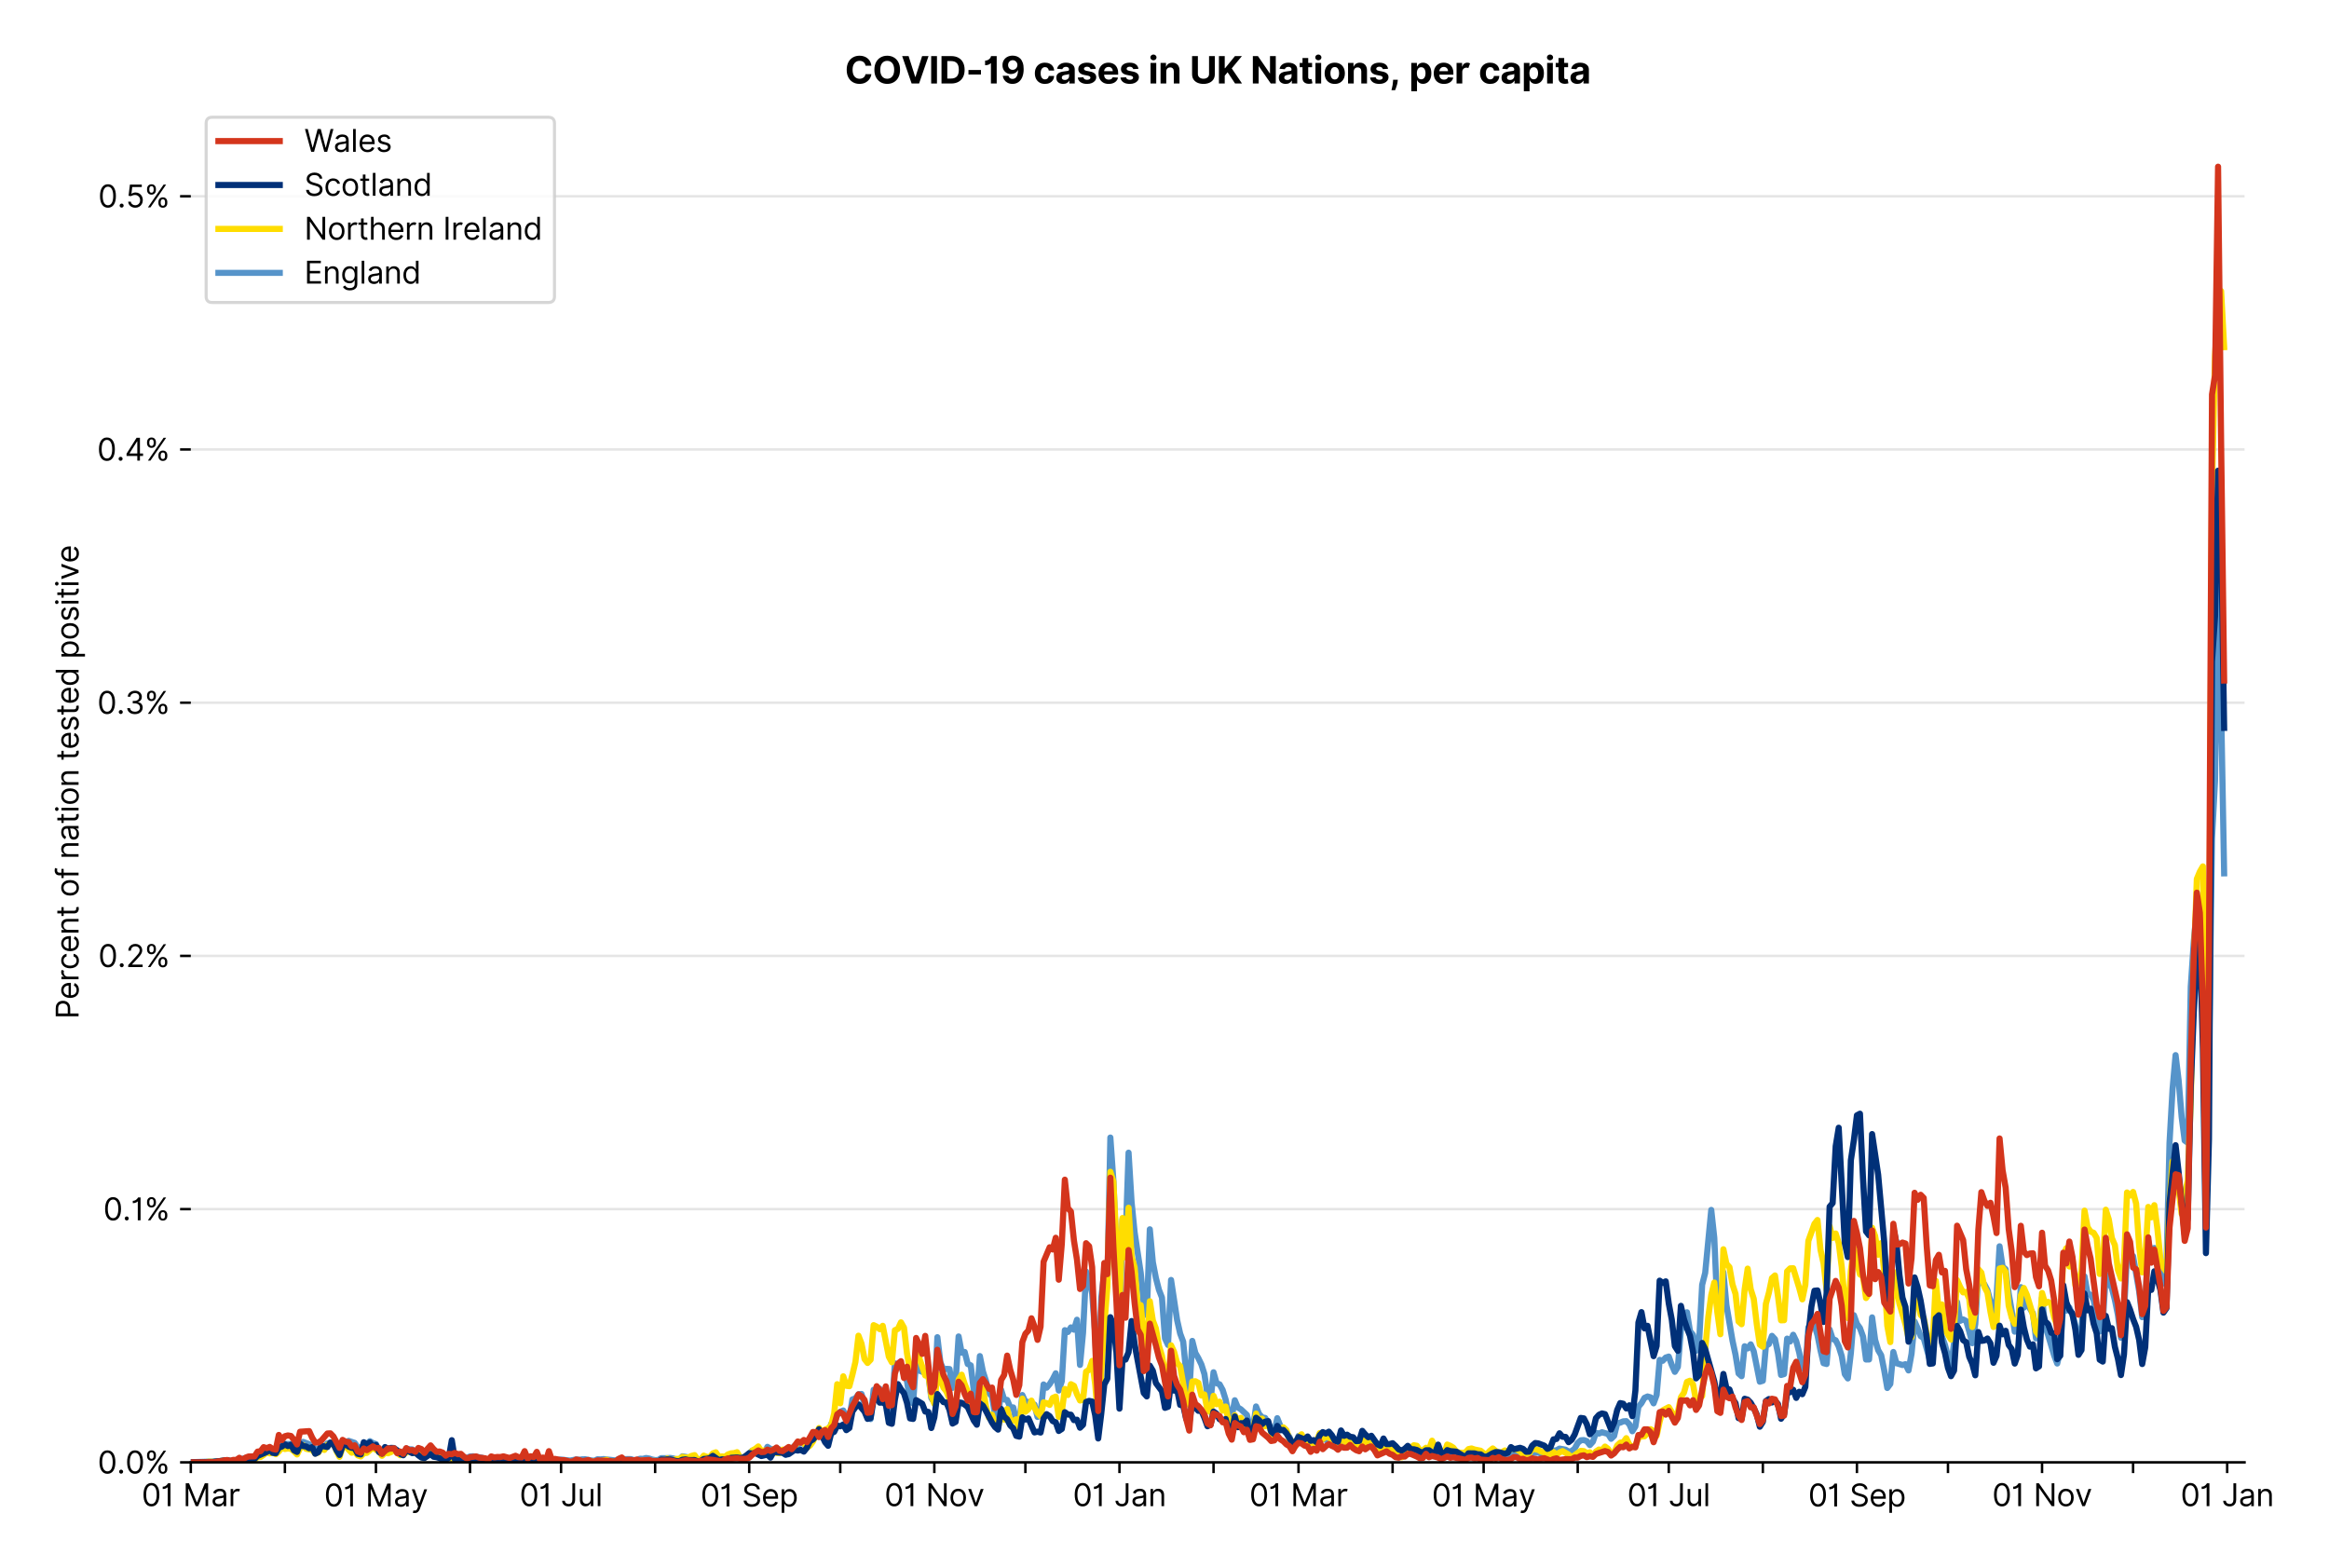 <?xml version="1.0" encoding="utf-8" standalone="no"?>
<!DOCTYPE svg PUBLIC "-//W3C//DTD SVG 1.1//EN"
  "http://www.w3.org/Graphics/SVG/1.1/DTD/svg11.dtd">
<svg xmlns:xlink="http://www.w3.org/1999/xlink" viewBox="0 0 759.348 511.234" xmlns="http://www.w3.org/2000/svg" version="1.1">
 <defs>
  <style type="text/css">*{stroke-linejoin: round; stroke-linecap: butt}</style>
 </defs>
 <g id="figure_1">
  <g id="patch_1">
   <path d="M 0 511.234 
L 759.348 511.234 
L 759.348 0 
L 0 0 
z
" style="fill: #ffffff"/>
  </g>
  <g id="axes_1">
   <g id="patch_2">
    <path d="M 62.211 476.745 
L 731.811 476.745 
L 731.811 33.225 
L 62.211 33.225 
z
" style="fill: #ffffff"/>
   </g>
   <g id="matplotlib.axis_1">
    <g id="xtick_1">
     <g id="line2d_1">
      <defs>
       <path id="m1de42d63a1" d="M 0 0 
L 0 3.5 
" style="stroke: #000000; stroke-width: 0.8"/>
      </defs>
      <g>
       <use xlink:href="#m1de42d63a1" x="62.211" y="476.745" style="stroke: #000000; stroke-width: 0.8"/>
      </g>
     </g>
     <g id="text_1">
      <!-- 01 Mar -->
      <g transform="translate(46.174 491.018)scale(0.1 -0.1)">
       <defs>
        <path id="Inter-Regular-30" d="M 2000 -64 
Q 1230 -64 806 561 
Q 382 1186 382 2327 
Q 382 3459 809 4088 
Q 1236 4718 2000 4718 
Q 2764 4718 3191 4088 
Q 3618 3459 3618 2327 
Q 3618 1186 3194 561 
Q 2771 -64 2000 -64 
z
M 2000 436 
Q 2509 436 2791 927 
Q 3073 1418 3073 2327 
Q 3073 3234 2789 3730 
Q 2505 4227 2000 4227 
Q 1496 4227 1211 3730 
Q 927 3234 927 2327 
Q 927 1418 1210 927 
Q 1493 436 2000 436 
z
" transform="scale(0.016)"/>
        <path id="Inter-Regular-31" d="M 1973 4655 
L 1973 0 
L 1409 0 
L 1409 3836 
L 1373 3836 
Q 1341 3773 1209 3692 
Q 1077 3611 868 3551 
Q 659 3491 391 3491 
L 391 3964 
Q 661 3964 859 4061 
Q 1057 4159 1190 4291 
Q 1323 4423 1392 4529 
Q 1461 4636 1473 4655 
L 1973 4655 
z
" transform="scale(0.016)"/>
        <path id="Inter-Regular-20" transform="scale(0.016)"/>
        <path id="Inter-Regular-4d" d="M 564 4655 
L 1236 4655 
L 2818 791 
L 2873 791 
L 4455 4655 
L 5127 4655 
L 5127 0 
L 4600 0 
L 4600 3536 
L 4555 3536 
L 3100 0 
L 2591 0 
L 1136 3536 
L 1091 3536 
L 1091 0 
L 564 0 
L 564 4655 
z
" transform="scale(0.016)"/>
        <path id="Inter-Regular-61" d="M 1518 -82 
Q 1186 -82 916 44 
Q 646 170 486 410 
Q 327 650 327 991 
Q 327 1291 445 1478 
Q 564 1666 761 1773 
Q 959 1880 1199 1933 
Q 1439 1986 1682 2018 
Q 2000 2059 2199 2080 
Q 2398 2102 2490 2154 
Q 2582 2207 2582 2336 
L 2582 2355 
Q 2582 2691 2399 2877 
Q 2216 3064 1846 3064 
Q 1461 3064 1243 2895 
Q 1025 2727 936 2536 
L 427 2718 
Q 564 3036 792 3214 
Q 1021 3393 1292 3464 
Q 1564 3536 1827 3536 
Q 1996 3536 2215 3496 
Q 2434 3457 2640 3334 
Q 2846 3211 2982 2963 
Q 3118 2716 3118 2300 
L 3118 0 
L 2582 0 
L 2582 473 
L 2555 473 
Q 2500 359 2373 229 
Q 2246 100 2034 9 
Q 1823 -82 1518 -82 
z
M 1600 400 
Q 1918 400 2137 525 
Q 2357 650 2469 847 
Q 2582 1045 2582 1264 
L 2582 1755 
Q 2548 1714 2433 1681 
Q 2318 1648 2169 1624 
Q 2021 1600 1881 1583 
Q 1741 1566 1655 1555 
Q 1446 1527 1265 1467 
Q 1084 1407 974 1287 
Q 864 1168 864 964 
Q 864 684 1072 542 
Q 1280 400 1600 400 
z
" transform="scale(0.016)"/>
        <path id="Inter-Regular-72" d="M 491 0 
L 491 3491 
L 1009 3491 
L 1009 2964 
L 1046 2964 
Q 1139 3223 1389 3384 
Q 1639 3545 1955 3545 
Q 2100 3545 2209 3511 
Q 2318 3477 2400 3418 
L 2218 2964 
Q 2161 2993 2085 3010 
Q 2009 3027 1909 3027 
Q 1527 3027 1277 2794 
Q 1027 2561 1027 2209 
L 1027 0 
L 491 0 
z
" transform="scale(0.016)"/>
       </defs>
       <use xlink:href="#Inter-Regular-30"/>
       <use xlink:href="#Inter-Regular-31" x="62.5"/>
       <use xlink:href="#Inter-Regular-20" x="106.676"/>
       <use xlink:href="#Inter-Regular-4d" x="134.801"/>
       <use xlink:href="#Inter-Regular-61" x="225.994"/>
       <use xlink:href="#Inter-Regular-72" x="282.386"/>
      </g>
     </g>
    </g>
    <g id="xtick_2">
     <g id="line2d_2">
      <g>
       <use xlink:href="#m1de42d63a1" x="92.885" y="476.745" style="stroke: #000000; stroke-width: 0.8"/>
      </g>
     </g>
    </g>
    <g id="xtick_3">
     <g id="line2d_3">
      <g>
       <use xlink:href="#m1de42d63a1" x="122.569" y="476.745" style="stroke: #000000; stroke-width: 0.8"/>
      </g>
     </g>
     <g id="text_2">
      <!-- 01 May -->
      <g transform="translate(105.666 491.117)scale(0.1 -0.1)">
       <defs>
        <path id="Inter-Regular-79" d="M 818 -1355 
Q 682 -1355 575 -1333 
Q 468 -1311 427 -1291 
L 564 -818 
Q 857 -893 1053 -814 
Q 1250 -736 1391 -345 
L 1509 -18 
L 218 3491 
L 800 3491 
L 1764 709 
L 1800 709 
L 2764 3491 
L 3346 3491 
L 1846 -564 
Q 1550 -1355 818 -1355 
z
" transform="scale(0.016)"/>
       </defs>
       <use xlink:href="#Inter-Regular-30"/>
       <use xlink:href="#Inter-Regular-31" x="62.5"/>
       <use xlink:href="#Inter-Regular-20" x="106.676"/>
       <use xlink:href="#Inter-Regular-4d" x="134.801"/>
       <use xlink:href="#Inter-Regular-61" x="225.994"/>
       <use xlink:href="#Inter-Regular-79" x="282.386"/>
      </g>
     </g>
    </g>
    <g id="xtick_4">
     <g id="line2d_4">
      <g>
       <use xlink:href="#m1de42d63a1" x="153.243" y="476.745" style="stroke: #000000; stroke-width: 0.8"/>
      </g>
     </g>
    </g>
    <g id="xtick_5">
     <g id="line2d_5">
      <g>
       <use xlink:href="#m1de42d63a1" x="182.927" y="476.745" style="stroke: #000000; stroke-width: 0.8"/>
      </g>
     </g>
     <g id="text_3">
      <!-- 01 Jul -->
      <g transform="translate(169.383 491.018)scale(0.1 -0.1)">
       <defs>
        <path id="Inter-Regular-4a" d="M 2346 4655 
L 2909 4655 
L 2909 1327 
Q 2909 657 2549 296 
Q 2189 -64 1582 -64 
Q 1200 -64 902 76 
Q 605 216 434 475 
Q 264 734 264 1091 
L 818 1091 
Q 818 795 1034 615 
Q 1250 436 1582 436 
Q 1948 436 2147 664 
Q 2346 893 2346 1327 
L 2346 4655 
z
" transform="scale(0.016)"/>
        <path id="Inter-Regular-75" d="M 2691 1427 
L 2691 3491 
L 3227 3491 
L 3227 0 
L 2691 0 
L 2691 591 
L 2655 591 
Q 2532 325 2273 140 
Q 2014 -45 1618 -45 
Q 1127 -45 809 280 
Q 491 605 491 1273 
L 491 3491 
L 1027 3491 
L 1027 1309 
Q 1027 927 1242 700 
Q 1457 473 1791 473 
Q 1991 473 2199 575 
Q 2407 677 2549 888 
Q 2691 1100 2691 1427 
z
" transform="scale(0.016)"/>
        <path id="Inter-Regular-6c" d="M 1027 4655 
L 1027 0 
L 491 0 
L 491 4655 
L 1027 4655 
z
" transform="scale(0.016)"/>
       </defs>
       <use xlink:href="#Inter-Regular-30"/>
       <use xlink:href="#Inter-Regular-31" x="62.5"/>
       <use xlink:href="#Inter-Regular-20" x="106.676"/>
       <use xlink:href="#Inter-Regular-4a" x="134.801"/>
       <use xlink:href="#Inter-Regular-75" x="189.063"/>
       <use xlink:href="#Inter-Regular-6c" x="247.159"/>
      </g>
     </g>
    </g>
    <g id="xtick_6">
     <g id="line2d_6">
      <g>
       <use xlink:href="#m1de42d63a1" x="213.601" y="476.745" style="stroke: #000000; stroke-width: 0.8"/>
      </g>
     </g>
    </g>
    <g id="xtick_7">
     <g id="line2d_7">
      <g>
       <use xlink:href="#m1de42d63a1" x="244.274" y="476.745" style="stroke: #000000; stroke-width: 0.8"/>
      </g>
     </g>
     <g id="text_4">
      <!-- 01 Sep -->
      <g transform="translate(228.387 491.117)scale(0.1 -0.1)">
       <defs>
        <path id="Inter-Regular-53" d="M 3109 3491 
Q 3068 3836 2777 4027 
Q 2486 4218 2064 4218 
Q 1600 4218 1318 3999 
Q 1036 3780 1036 3445 
Q 1036 3195 1189 3042 
Q 1343 2889 1553 2803 
Q 1764 2718 1936 2673 
L 2409 2545 
Q 2591 2498 2815 2414 
Q 3039 2330 3244 2185 
Q 3450 2041 3584 1816 
Q 3718 1591 3718 1264 
Q 3718 886 3521 581 
Q 3325 277 2949 97 
Q 2573 -82 2036 -82 
Q 1286 -82 845 272 
Q 405 627 364 1200 
L 946 1200 
Q 968 936 1124 764 
Q 1280 593 1519 510 
Q 1759 427 2036 427 
Q 2359 427 2616 533 
Q 2873 639 3023 828 
Q 3173 1018 3173 1273 
Q 3173 1505 3043 1650 
Q 2914 1795 2702 1886 
Q 2491 1977 2246 2045 
L 1673 2209 
Q 1127 2366 809 2657 
Q 491 2948 491 3418 
Q 491 3809 703 4101 
Q 916 4393 1276 4555 
Q 1636 4718 2082 4718 
Q 2532 4718 2882 4558 
Q 3232 4398 3437 4120 
Q 3643 3843 3655 3491 
L 3109 3491 
z
" transform="scale(0.016)"/>
        <path id="Inter-Regular-65" d="M 1955 -73 
Q 1450 -73 1085 151 
Q 721 375 524 778 
Q 327 1182 327 1718 
Q 327 2255 524 2665 
Q 721 3075 1074 3305 
Q 1427 3536 1900 3536 
Q 2173 3536 2439 3445 
Q 2705 3355 2923 3151 
Q 3141 2948 3270 2614 
Q 3400 2280 3400 1791 
L 3400 1564 
L 866 1564 
Q 884 1005 1183 707 
Q 1482 409 1955 409 
Q 2271 409 2498 545 
Q 2725 682 2827 955 
L 3346 809 
Q 3223 414 2854 170 
Q 2486 -73 1955 -73 
z
M 866 2027 
L 2855 2027 
Q 2855 2470 2595 2762 
Q 2336 3055 1900 3055 
Q 1593 3055 1368 2911 
Q 1143 2768 1013 2533 
Q 884 2298 866 2027 
z
" transform="scale(0.016)"/>
        <path id="Inter-Regular-70" d="M 491 -1309 
L 491 3491 
L 1009 3491 
L 1009 2936 
L 1073 2936 
Q 1132 3027 1237 3169 
Q 1343 3311 1542 3423 
Q 1741 3536 2082 3536 
Q 2523 3536 2859 3315 
Q 3196 3095 3384 2690 
Q 3573 2286 3573 1736 
Q 3573 1182 3384 776 
Q 3196 370 2861 148 
Q 2527 -73 2091 -73 
Q 1755 -73 1552 39 
Q 1350 152 1241 296 
Q 1132 441 1073 536 
L 1027 536 
L 1027 -1309 
L 491 -1309 
z
M 1018 1745 
Q 1018 1152 1276 780 
Q 1534 409 2018 409 
Q 2355 409 2581 587 
Q 2807 766 2921 1069 
Q 3036 1373 3036 1745 
Q 3036 2114 2923 2410 
Q 2811 2707 2585 2881 
Q 2359 3055 2018 3055 
Q 1527 3055 1272 2693 
Q 1018 2332 1018 1745 
z
" transform="scale(0.016)"/>
       </defs>
       <use xlink:href="#Inter-Regular-30"/>
       <use xlink:href="#Inter-Regular-31" x="62.5"/>
       <use xlink:href="#Inter-Regular-20" x="106.676"/>
       <use xlink:href="#Inter-Regular-53" x="134.801"/>
       <use xlink:href="#Inter-Regular-65" x="198.58"/>
       <use xlink:href="#Inter-Regular-70" x="256.818"/>
      </g>
     </g>
    </g>
    <g id="xtick_8">
     <g id="line2d_8">
      <g>
       <use xlink:href="#m1de42d63a1" x="273.959" y="476.745" style="stroke: #000000; stroke-width: 0.8"/>
      </g>
     </g>
    </g>
    <g id="xtick_9">
     <g id="line2d_9">
      <g>
       <use xlink:href="#m1de42d63a1" x="304.632" y="476.745" style="stroke: #000000; stroke-width: 0.8"/>
      </g>
     </g>
     <g id="text_5">
      <!-- 01 Nov -->
      <g transform="translate(288.361 491.018)scale(0.1 -0.1)">
       <defs>
        <path id="Inter-Regular-4e" d="M 4255 4655 
L 4255 0 
L 3709 0 
L 1173 3655 
L 1127 3655 
L 1127 0 
L 564 0 
L 564 4655 
L 1109 4655 
L 3655 991 
L 3700 991 
L 3700 4655 
L 4255 4655 
z
" transform="scale(0.016)"/>
        <path id="Inter-Regular-6f" d="M 1909 -73 
Q 1436 -73 1080 152 
Q 725 377 526 781 
Q 327 1186 327 1727 
Q 327 2273 526 2679 
Q 725 3086 1080 3311 
Q 1436 3536 1909 3536 
Q 2382 3536 2737 3311 
Q 3093 3086 3292 2679 
Q 3491 2273 3491 1727 
Q 3491 1186 3292 781 
Q 3093 377 2737 152 
Q 2382 -73 1909 -73 
z
M 1909 409 
Q 2268 409 2500 593 
Q 2732 777 2843 1077 
Q 2955 1377 2955 1727 
Q 2955 2077 2843 2379 
Q 2732 2682 2500 2868 
Q 2268 3055 1909 3055 
Q 1550 3055 1318 2868 
Q 1086 2682 975 2379 
Q 864 2077 864 1727 
Q 864 1377 975 1077 
Q 1086 777 1318 593 
Q 1550 409 1909 409 
z
" transform="scale(0.016)"/>
        <path id="Inter-Regular-76" d="M 3346 3491 
L 2055 0 
L 1509 0 
L 218 3491 
L 800 3491 
L 1764 709 
L 1800 709 
L 2764 3491 
L 3346 3491 
z
" transform="scale(0.016)"/>
       </defs>
       <use xlink:href="#Inter-Regular-30"/>
       <use xlink:href="#Inter-Regular-31" x="62.5"/>
       <use xlink:href="#Inter-Regular-20" x="106.676"/>
       <use xlink:href="#Inter-Regular-4e" x="134.801"/>
       <use xlink:href="#Inter-Regular-6f" x="210.085"/>
       <use xlink:href="#Inter-Regular-76" x="269.744"/>
      </g>
     </g>
    </g>
    <g id="xtick_10">
     <g id="line2d_10">
      <g>
       <use xlink:href="#m1de42d63a1" x="334.317" y="476.745" style="stroke: #000000; stroke-width: 0.8"/>
      </g>
     </g>
    </g>
    <g id="xtick_11">
     <g id="line2d_11">
      <g>
       <use xlink:href="#m1de42d63a1" x="364.99" y="476.745" style="stroke: #000000; stroke-width: 0.8"/>
      </g>
     </g>
     <g id="text_6">
      <!-- 01 Jan -->
      <g transform="translate(349.791 491.018)scale(0.1 -0.1)">
       <defs>
        <path id="Inter-Regular-6e" d="M 1027 2100 
L 1027 0 
L 491 0 
L 491 3491 
L 1009 3491 
L 1009 2945 
L 1055 2945 
Q 1177 3211 1427 3373 
Q 1677 3536 2073 3536 
Q 2602 3536 2928 3211 
Q 3255 2886 3255 2218 
L 3255 0 
L 2718 0 
L 2718 2182 
Q 2718 2593 2504 2824 
Q 2291 3055 1918 3055 
Q 1534 3055 1280 2806 
Q 1027 2557 1027 2100 
z
" transform="scale(0.016)"/>
       </defs>
       <use xlink:href="#Inter-Regular-30"/>
       <use xlink:href="#Inter-Regular-31" x="62.5"/>
       <use xlink:href="#Inter-Regular-20" x="106.676"/>
       <use xlink:href="#Inter-Regular-4a" x="134.801"/>
       <use xlink:href="#Inter-Regular-61" x="189.063"/>
       <use xlink:href="#Inter-Regular-6e" x="245.455"/>
      </g>
     </g>
    </g>
    <g id="xtick_12">
     <g id="line2d_12">
      <g>
       <use xlink:href="#m1de42d63a1" x="395.664" y="476.745" style="stroke: #000000; stroke-width: 0.8"/>
      </g>
     </g>
    </g>
    <g id="xtick_13">
     <g id="line2d_13">
      <g>
       <use xlink:href="#m1de42d63a1" x="423.37" y="476.745" style="stroke: #000000; stroke-width: 0.8"/>
      </g>
     </g>
     <g id="text_7">
      <!-- 01 Mar -->
      <g transform="translate(407.333 491.018)scale(0.1 -0.1)">
       <use xlink:href="#Inter-Regular-30"/>
       <use xlink:href="#Inter-Regular-31" x="62.5"/>
       <use xlink:href="#Inter-Regular-20" x="106.676"/>
       <use xlink:href="#Inter-Regular-4d" x="134.801"/>
       <use xlink:href="#Inter-Regular-61" x="225.994"/>
       <use xlink:href="#Inter-Regular-72" x="282.386"/>
      </g>
     </g>
    </g>
    <g id="xtick_14">
     <g id="line2d_14">
      <g>
       <use xlink:href="#m1de42d63a1" x="454.043" y="476.745" style="stroke: #000000; stroke-width: 0.8"/>
      </g>
     </g>
    </g>
    <g id="xtick_15">
     <g id="line2d_15">
      <g>
       <use xlink:href="#m1de42d63a1" x="483.728" y="476.745" style="stroke: #000000; stroke-width: 0.8"/>
      </g>
     </g>
     <g id="text_8">
      <!-- 01 May -->
      <g transform="translate(466.824 491.117)scale(0.1 -0.1)">
       <use xlink:href="#Inter-Regular-30"/>
       <use xlink:href="#Inter-Regular-31" x="62.5"/>
       <use xlink:href="#Inter-Regular-20" x="106.676"/>
       <use xlink:href="#Inter-Regular-4d" x="134.801"/>
       <use xlink:href="#Inter-Regular-61" x="225.994"/>
       <use xlink:href="#Inter-Regular-79" x="282.386"/>
      </g>
     </g>
    </g>
    <g id="xtick_16">
     <g id="line2d_16">
      <g>
       <use xlink:href="#m1de42d63a1" x="514.401" y="476.745" style="stroke: #000000; stroke-width: 0.8"/>
      </g>
     </g>
    </g>
    <g id="xtick_17">
     <g id="line2d_17">
      <g>
       <use xlink:href="#m1de42d63a1" x="544.086" y="476.745" style="stroke: #000000; stroke-width: 0.8"/>
      </g>
     </g>
     <g id="text_9">
      <!-- 01 Jul -->
      <g transform="translate(530.542 491.018)scale(0.1 -0.1)">
       <use xlink:href="#Inter-Regular-30"/>
       <use xlink:href="#Inter-Regular-31" x="62.5"/>
       <use xlink:href="#Inter-Regular-20" x="106.676"/>
       <use xlink:href="#Inter-Regular-4a" x="134.801"/>
       <use xlink:href="#Inter-Regular-75" x="189.063"/>
       <use xlink:href="#Inter-Regular-6c" x="247.159"/>
      </g>
     </g>
    </g>
    <g id="xtick_18">
     <g id="line2d_18">
      <g>
       <use xlink:href="#m1de42d63a1" x="574.759" y="476.745" style="stroke: #000000; stroke-width: 0.8"/>
      </g>
     </g>
    </g>
    <g id="xtick_19">
     <g id="line2d_19">
      <g>
       <use xlink:href="#m1de42d63a1" x="605.433" y="476.745" style="stroke: #000000; stroke-width: 0.8"/>
      </g>
     </g>
     <g id="text_10">
      <!-- 01 Sep -->
      <g transform="translate(589.546 491.117)scale(0.1 -0.1)">
       <use xlink:href="#Inter-Regular-30"/>
       <use xlink:href="#Inter-Regular-31" x="62.5"/>
       <use xlink:href="#Inter-Regular-20" x="106.676"/>
       <use xlink:href="#Inter-Regular-53" x="134.801"/>
       <use xlink:href="#Inter-Regular-65" x="198.58"/>
       <use xlink:href="#Inter-Regular-70" x="256.818"/>
      </g>
     </g>
    </g>
    <g id="xtick_20">
     <g id="line2d_20">
      <g>
       <use xlink:href="#m1de42d63a1" x="635.117" y="476.745" style="stroke: #000000; stroke-width: 0.8"/>
      </g>
     </g>
    </g>
    <g id="xtick_21">
     <g id="line2d_21">
      <g>
       <use xlink:href="#m1de42d63a1" x="665.791" y="476.745" style="stroke: #000000; stroke-width: 0.8"/>
      </g>
     </g>
     <g id="text_11">
      <!-- 01 Nov -->
      <g transform="translate(649.52 491.018)scale(0.1 -0.1)">
       <use xlink:href="#Inter-Regular-30"/>
       <use xlink:href="#Inter-Regular-31" x="62.5"/>
       <use xlink:href="#Inter-Regular-20" x="106.676"/>
       <use xlink:href="#Inter-Regular-4e" x="134.801"/>
       <use xlink:href="#Inter-Regular-6f" x="210.085"/>
       <use xlink:href="#Inter-Regular-76" x="269.744"/>
      </g>
     </g>
    </g>
    <g id="xtick_22">
     <g id="line2d_22">
      <g>
       <use xlink:href="#m1de42d63a1" x="695.475" y="476.745" style="stroke: #000000; stroke-width: 0.8"/>
      </g>
     </g>
    </g>
    <g id="xtick_23">
     <g id="line2d_23">
      <g>
       <use xlink:href="#m1de42d63a1" x="726.149" y="476.745" style="stroke: #000000; stroke-width: 0.8"/>
      </g>
     </g>
     <g id="text_12">
      <!-- 01 Jan -->
      <g transform="translate(710.95 491.018)scale(0.1 -0.1)">
       <use xlink:href="#Inter-Regular-30"/>
       <use xlink:href="#Inter-Regular-31" x="62.5"/>
       <use xlink:href="#Inter-Regular-20" x="106.676"/>
       <use xlink:href="#Inter-Regular-4a" x="134.801"/>
       <use xlink:href="#Inter-Regular-61" x="189.063"/>
       <use xlink:href="#Inter-Regular-6e" x="245.455"/>
      </g>
     </g>
    </g>
   </g>
   <g id="matplotlib.axis_2">
    <g id="ytick_1">
     <g id="line2d_24">
      <path d="M 62.211 476.745 
L 731.811 476.745 
" clip-path="url(#p9b1d6acd91)" style="fill: none; stroke: #e5e5e5; stroke-width: 0.8; stroke-linecap: square"/>
     </g>
     <g id="line2d_25">
      <defs>
       <path id="mbd1c07c8be" d="M 0 0 
L -3.5 0 
" style="stroke: #000000; stroke-width: 0.8"/>
      </defs>
      <g>
       <use xlink:href="#mbd1c07c8be" x="62.211" y="476.745" style="stroke: #000000; stroke-width: 0.8"/>
      </g>
     </g>
     <g id="text_13">
      <!-- 0.0% -->
      <g transform="translate(31.83 480.382)scale(0.1 -0.1)">
       <defs>
        <path id="Inter-Regular-2e" d="M 882 -36 
Q 714 -36 593 84 
Q 473 205 473 373 
Q 473 541 593 661 
Q 714 782 882 782 
Q 1050 782 1170 661 
Q 1291 541 1291 373 
Q 1291 205 1170 84 
Q 1050 -36 882 -36 
z
" transform="scale(0.016)"/>
        <path id="Inter-Regular-25" d="M 2855 873 
L 2855 1118 
Q 2855 1373 2960 1585 
Q 3066 1798 3269 1926 
Q 3473 2055 3764 2055 
Q 4059 2055 4259 1926 
Q 4459 1798 4561 1585 
Q 4664 1373 4664 1118 
L 4664 873 
Q 4664 618 4560 405 
Q 4457 193 4256 64 
Q 4055 -64 3764 -64 
Q 3468 -64 3266 64 
Q 3064 193 2959 405 
Q 2855 618 2855 873 
z
M 536 3536 
L 536 3782 
Q 536 4036 642 4248 
Q 748 4461 951 4589 
Q 1155 4718 1446 4718 
Q 1741 4718 1941 4589 
Q 2141 4461 2243 4248 
Q 2346 4036 2346 3782 
L 2346 3536 
Q 2346 3282 2242 3069 
Q 2139 2857 1937 2728 
Q 1736 2600 1446 2600 
Q 1150 2600 948 2728 
Q 746 2857 641 3069 
Q 536 3282 536 3536 
z
M 709 0 
L 3909 4655 
L 4427 4655 
L 1227 0 
L 709 0 
z
M 3318 1118 
L 3318 873 
Q 3318 661 3418 494 
Q 3518 327 3764 327 
Q 4002 327 4101 494 
Q 4200 661 4200 873 
L 4200 1118 
Q 4200 1330 4104 1497 
Q 4009 1664 3764 1664 
Q 3525 1664 3421 1497 
Q 3318 1330 3318 1118 
z
M 1000 3782 
L 1000 3536 
Q 1000 3325 1100 3158 
Q 1200 2991 1446 2991 
Q 1684 2991 1783 3158 
Q 1882 3325 1882 3536 
L 1882 3782 
Q 1882 3993 1786 4160 
Q 1691 4327 1446 4327 
Q 1207 4327 1103 4160 
Q 1000 3993 1000 3782 
z
" transform="scale(0.016)"/>
       </defs>
       <use xlink:href="#Inter-Regular-30"/>
       <use xlink:href="#Inter-Regular-2e" x="62.5"/>
       <use xlink:href="#Inter-Regular-30" x="90.057"/>
       <use xlink:href="#Inter-Regular-25" x="152.557"/>
      </g>
     </g>
    </g>
    <g id="ytick_2">
     <g id="line2d_26">
      <path d="M 62.211 394.193 
L 731.811 394.193 
" clip-path="url(#p9b1d6acd91)" style="fill: none; stroke: #e5e5e5; stroke-width: 0.8; stroke-linecap: square"/>
     </g>
     <g id="line2d_27">
      <g>
       <use xlink:href="#mbd1c07c8be" x="62.211" y="394.193" style="stroke: #000000; stroke-width: 0.8"/>
      </g>
     </g>
     <g id="text_14">
      <!-- 0.1% -->
      <g transform="translate(33.663 397.829)scale(0.1 -0.1)">
       <use xlink:href="#Inter-Regular-30"/>
       <use xlink:href="#Inter-Regular-2e" x="62.5"/>
       <use xlink:href="#Inter-Regular-31" x="90.057"/>
       <use xlink:href="#Inter-Regular-25" x="134.233"/>
      </g>
     </g>
    </g>
    <g id="ytick_3">
     <g id="line2d_28">
      <path d="M 62.211 311.64 
L 731.811 311.64 
" clip-path="url(#p9b1d6acd91)" style="fill: none; stroke: #e5e5e5; stroke-width: 0.8; stroke-linecap: square"/>
     </g>
     <g id="line2d_29">
      <g>
       <use xlink:href="#mbd1c07c8be" x="62.211" y="311.64" style="stroke: #000000; stroke-width: 0.8"/>
      </g>
     </g>
     <g id="text_15">
      <!-- 0.2% -->
      <g transform="translate(32.028 315.277)scale(0.1 -0.1)">
       <defs>
        <path id="Inter-Regular-32" d="M 482 0 
L 482 409 
L 2018 2091 
Q 2289 2386 2464 2605 
Q 2639 2825 2724 3019 
Q 2809 3214 2809 3427 
Q 2809 3795 2553 4011 
Q 2298 4227 1918 4227 
Q 1514 4227 1275 3985 
Q 1036 3743 1036 3345 
L 500 3345 
Q 500 3755 688 4064 
Q 877 4373 1203 4545 
Q 1530 4718 1936 4718 
Q 2346 4718 2661 4545 
Q 2977 4373 3156 4079 
Q 3336 3786 3336 3427 
Q 3336 3170 3244 2926 
Q 3152 2682 2926 2383 
Q 2700 2084 2300 1655 
L 1255 536 
L 1255 500 
L 3418 500 
L 3418 0 
L 482 0 
z
" transform="scale(0.016)"/>
       </defs>
       <use xlink:href="#Inter-Regular-30"/>
       <use xlink:href="#Inter-Regular-2e" x="62.5"/>
       <use xlink:href="#Inter-Regular-32" x="90.057"/>
       <use xlink:href="#Inter-Regular-25" x="150.568"/>
      </g>
     </g>
    </g>
    <g id="ytick_4">
     <g id="line2d_30">
      <path d="M 62.211 229.088 
L 731.811 229.088 
" clip-path="url(#p9b1d6acd91)" style="fill: none; stroke: #e5e5e5; stroke-width: 0.8; stroke-linecap: square"/>
     </g>
     <g id="line2d_31">
      <g>
       <use xlink:href="#mbd1c07c8be" x="62.211" y="229.088" style="stroke: #000000; stroke-width: 0.8"/>
      </g>
     </g>
     <g id="text_16">
      <!-- 0.3% -->
      <g transform="translate(31.716 232.725)scale(0.1 -0.1)">
       <defs>
        <path id="Inter-Regular-33" d="M 2055 -64 
Q 1605 -64 1253 90 
Q 902 245 696 521 
Q 491 798 473 1164 
L 1046 1164 
Q 1071 827 1356 631 
Q 1641 436 2046 436 
Q 2493 436 2783 664 
Q 3073 893 3073 1264 
Q 3073 1650 2787 1893 
Q 2502 2136 1973 2136 
L 1600 2136 
L 1600 2636 
L 1973 2636 
Q 2386 2636 2647 2856 
Q 2909 3077 2909 3445 
Q 2909 3798 2679 4012 
Q 2450 4227 2064 4227 
Q 1823 4227 1610 4139 
Q 1398 4052 1264 3887 
Q 1130 3723 1118 3491 
L 573 3491 
Q 586 3857 793 4133 
Q 1000 4409 1335 4563 
Q 1671 4718 2073 4718 
Q 2505 4718 2814 4544 
Q 3123 4370 3289 4086 
Q 3455 3802 3455 3473 
Q 3455 3080 3249 2802 
Q 3043 2525 2691 2418 
L 2691 2382 
Q 3132 2309 3379 2008 
Q 3627 1707 3627 1264 
Q 3627 884 3421 583 
Q 3216 282 2861 109 
Q 2507 -64 2055 -64 
z
" transform="scale(0.016)"/>
       </defs>
       <use xlink:href="#Inter-Regular-30"/>
       <use xlink:href="#Inter-Regular-2e" x="62.5"/>
       <use xlink:href="#Inter-Regular-33" x="90.057"/>
       <use xlink:href="#Inter-Regular-25" x="153.693"/>
      </g>
     </g>
    </g>
    <g id="ytick_5">
     <g id="line2d_32">
      <path d="M 62.211 146.536 
L 731.811 146.536 
" clip-path="url(#p9b1d6acd91)" style="fill: none; stroke: #e5e5e5; stroke-width: 0.8; stroke-linecap: square"/>
     </g>
     <g id="line2d_33">
      <g>
       <use xlink:href="#mbd1c07c8be" x="62.211" y="146.536" style="stroke: #000000; stroke-width: 0.8"/>
      </g>
     </g>
     <g id="text_17">
      <!-- 0.4% -->
      <g transform="translate(31.659 150.173)scale(0.1 -0.1)">
       <defs>
        <path id="Inter-Regular-34" d="M 373 955 
L 373 1418 
L 2418 4655 
L 3100 4655 
L 3100 1455 
L 3736 1455 
L 3736 955 
L 3100 955 
L 3100 0 
L 2564 0 
L 2564 955 
L 373 955 
z
M 2564 1455 
L 2564 3936 
L 2527 3936 
L 982 1491 
L 982 1455 
L 2564 1455 
z
" transform="scale(0.016)"/>
       </defs>
       <use xlink:href="#Inter-Regular-30"/>
       <use xlink:href="#Inter-Regular-2e" x="62.5"/>
       <use xlink:href="#Inter-Regular-34" x="90.057"/>
       <use xlink:href="#Inter-Regular-25" x="154.261"/>
      </g>
     </g>
    </g>
    <g id="ytick_6">
     <g id="line2d_34">
      <path d="M 62.211 63.984 
L 731.811 63.984 
" clip-path="url(#p9b1d6acd91)" style="fill: none; stroke: #e5e5e5; stroke-width: 0.8; stroke-linecap: square"/>
     </g>
     <g id="line2d_35">
      <g>
       <use xlink:href="#mbd1c07c8be" x="62.211" y="63.984" style="stroke: #000000; stroke-width: 0.8"/>
      </g>
     </g>
     <g id="text_18">
      <!-- 0.5% -->
      <g transform="translate(32 67.62)scale(0.1 -0.1)">
       <defs>
        <path id="Inter-Regular-35" d="M 1936 -64 
Q 1536 -64 1216 95 
Q 896 255 702 532 
Q 509 809 491 1164 
L 1036 1164 
Q 1068 848 1324 642 
Q 1580 436 1936 436 
Q 2223 436 2447 570 
Q 2671 705 2799 940 
Q 2927 1175 2927 1473 
Q 2927 1777 2794 2017 
Q 2661 2257 2429 2395 
Q 2198 2534 1900 2536 
Q 1686 2539 1461 2472 
Q 1236 2405 1091 2300 
L 564 2364 
L 846 4655 
L 3264 4655 
L 3264 4155 
L 1318 4155 
L 1155 2782 
L 1182 2782 
Q 1325 2895 1541 2970 
Q 1757 3045 1991 3045 
Q 2418 3045 2753 2842 
Q 3089 2639 3281 2286 
Q 3473 1934 3473 1482 
Q 3473 1036 3274 687 
Q 3075 339 2727 137 
Q 2380 -64 1936 -64 
z
" transform="scale(0.016)"/>
       </defs>
       <use xlink:href="#Inter-Regular-30"/>
       <use xlink:href="#Inter-Regular-2e" x="62.5"/>
       <use xlink:href="#Inter-Regular-35" x="90.057"/>
       <use xlink:href="#Inter-Regular-25" x="150.852"/>
      </g>
     </g>
    </g>
    <g id="text_19">
     <!-- Percent of nation tested positive -->
     <g transform="translate(25.614 332.215)rotate(-90)scale(0.1 -0.1)">
      <defs>
       <path id="Inter-Regular-50" d="M 564 0 
L 564 4655 
L 2136 4655 
Q 2684 4655 3033 4458 
Q 3382 4261 3550 3927 
Q 3718 3593 3718 3182 
Q 3718 2770 3551 2434 
Q 3384 2098 3036 1899 
Q 2689 1700 2146 1700 
L 1127 1700 
L 1127 0 
L 564 0 
z
M 1127 2200 
L 2127 2200 
Q 2689 2200 2926 2482 
Q 3164 2764 3164 3182 
Q 3164 3602 2925 3878 
Q 2686 4155 2118 4155 
L 1127 4155 
L 1127 2200 
z
" transform="scale(0.016)"/>
       <path id="Inter-Regular-63" d="M 1909 -73 
Q 1418 -73 1063 159 
Q 709 391 518 798 
Q 327 1205 327 1727 
Q 327 2259 524 2667 
Q 721 3075 1074 3305 
Q 1427 3536 1900 3536 
Q 2268 3536 2563 3400 
Q 2859 3264 3047 3018 
Q 3236 2773 3282 2445 
L 2746 2445 
Q 2684 2684 2474 2869 
Q 2264 3055 1909 3055 
Q 1439 3055 1151 2697 
Q 864 2339 864 1745 
Q 864 1139 1148 774 
Q 1432 409 1909 409 
Q 2223 409 2447 570 
Q 2671 732 2746 1018 
L 3282 1018 
Q 3236 709 3058 462 
Q 2880 216 2588 71 
Q 2296 -73 1909 -73 
z
" transform="scale(0.016)"/>
       <path id="Inter-Regular-74" d="M 2009 3491 
L 2009 3036 
L 1264 3036 
L 1264 1000 
Q 1264 773 1331 660 
Q 1398 548 1503 510 
Q 1609 473 1727 473 
Q 1816 473 1873 483 
Q 1930 493 1964 500 
L 2073 18 
Q 2018 -2 1920 -23 
Q 1823 -45 1673 -45 
Q 1446 -45 1228 52 
Q 1011 150 869 350 
Q 727 550 727 855 
L 727 3036 
L 200 3036 
L 200 3491 
L 727 3491 
L 727 4327 
L 1264 4327 
L 1264 3491 
L 2009 3491 
z
" transform="scale(0.016)"/>
       <path id="Inter-Regular-66" d="M 2046 3491 
L 2046 3036 
L 1264 3036 
L 1264 0 
L 727 0 
L 727 3036 
L 164 3036 
L 164 3491 
L 727 3491 
L 727 3973 
Q 727 4273 868 4473 
Q 1009 4673 1234 4773 
Q 1459 4873 1709 4873 
Q 1907 4873 2032 4841 
Q 2157 4809 2218 4782 
L 2064 4318 
Q 2023 4332 1951 4352 
Q 1880 4373 1764 4373 
Q 1498 4373 1381 4239 
Q 1264 4105 1264 3845 
L 1264 3491 
L 2046 3491 
z
" transform="scale(0.016)"/>
       <path id="Inter-Regular-69" d="M 491 0 
L 491 3491 
L 1027 3491 
L 1027 0 
L 491 0 
z
M 764 4073 
Q 607 4073 494 4179 
Q 382 4286 382 4436 
Q 382 4586 494 4693 
Q 607 4800 764 4800 
Q 921 4800 1033 4693 
Q 1146 4586 1146 4436 
Q 1146 4286 1033 4179 
Q 921 4073 764 4073 
z
" transform="scale(0.016)"/>
       <path id="Inter-Regular-73" d="M 2964 2709 
L 2482 2573 
Q 2411 2755 2245 2914 
Q 2080 3073 1727 3073 
Q 1407 3073 1194 2926 
Q 982 2780 982 2555 
Q 982 2355 1127 2239 
Q 1273 2123 1582 2045 
L 2100 1918 
Q 3027 1691 3027 973 
Q 3027 673 2855 436 
Q 2684 200 2377 63 
Q 2071 -73 1664 -73 
Q 1130 -73 780 159 
Q 430 391 336 836 
L 846 964 
Q 989 400 1655 400 
Q 2030 400 2251 560 
Q 2473 720 2473 945 
Q 2473 1316 1955 1436 
L 1373 1573 
Q 893 1686 669 1926 
Q 446 2166 446 2527 
Q 446 2823 613 3050 
Q 780 3277 1069 3406 
Q 1359 3536 1727 3536 
Q 2246 3536 2542 3309 
Q 2839 3082 2964 2709 
z
" transform="scale(0.016)"/>
       <path id="Inter-Regular-64" d="M 1809 -73 
Q 1373 -73 1039 148 
Q 705 370 516 776 
Q 327 1182 327 1736 
Q 327 2286 516 2690 
Q 705 3095 1041 3315 
Q 1377 3536 1818 3536 
Q 2159 3536 2358 3423 
Q 2557 3311 2662 3169 
Q 2768 3027 2827 2936 
L 2873 2936 
L 2873 4655 
L 3409 4655 
L 3409 0 
L 2891 0 
L 2891 536 
L 2827 536 
Q 2768 441 2659 296 
Q 2550 152 2348 39 
Q 2146 -73 1809 -73 
z
M 1882 409 
Q 2366 409 2624 780 
Q 2882 1152 2882 1745 
Q 2882 2332 2627 2693 
Q 2373 3055 1882 3055 
Q 1541 3055 1315 2881 
Q 1089 2707 976 2410 
Q 864 2114 864 1745 
Q 864 1373 978 1069 
Q 1093 766 1319 587 
Q 1546 409 1882 409 
z
" transform="scale(0.016)"/>
      </defs>
      <use xlink:href="#Inter-Regular-50"/>
      <use xlink:href="#Inter-Regular-65" x="63.494"/>
      <use xlink:href="#Inter-Regular-72" x="121.733"/>
      <use xlink:href="#Inter-Regular-63" x="160.085"/>
      <use xlink:href="#Inter-Regular-65" x="215.909"/>
      <use xlink:href="#Inter-Regular-6e" x="274.148"/>
      <use xlink:href="#Inter-Regular-74" x="332.671"/>
      <use xlink:href="#Inter-Regular-20" x="369.034"/>
      <use xlink:href="#Inter-Regular-6f" x="397.159"/>
      <use xlink:href="#Inter-Regular-66" x="456.818"/>
      <use xlink:href="#Inter-Regular-20" x="492.898"/>
      <use xlink:href="#Inter-Regular-6e" x="521.023"/>
      <use xlink:href="#Inter-Regular-61" x="579.546"/>
      <use xlink:href="#Inter-Regular-74" x="635.938"/>
      <use xlink:href="#Inter-Regular-69" x="672.301"/>
      <use xlink:href="#Inter-Regular-6f" x="696.023"/>
      <use xlink:href="#Inter-Regular-6e" x="755.682"/>
      <use xlink:href="#Inter-Regular-20" x="814.205"/>
      <use xlink:href="#Inter-Regular-74" x="842.33"/>
      <use xlink:href="#Inter-Regular-65" x="878.693"/>
      <use xlink:href="#Inter-Regular-73" x="936.932"/>
      <use xlink:href="#Inter-Regular-74" x="989.205"/>
      <use xlink:href="#Inter-Regular-65" x="1025.568"/>
      <use xlink:href="#Inter-Regular-64" x="1083.807"/>
      <use xlink:href="#Inter-Regular-20" x="1145.881"/>
      <use xlink:href="#Inter-Regular-70" x="1174.006"/>
      <use xlink:href="#Inter-Regular-6f" x="1234.943"/>
      <use xlink:href="#Inter-Regular-73" x="1294.602"/>
      <use xlink:href="#Inter-Regular-69" x="1346.875"/>
      <use xlink:href="#Inter-Regular-74" x="1370.597"/>
      <use xlink:href="#Inter-Regular-69" x="1406.96"/>
      <use xlink:href="#Inter-Regular-76" x="1430.682"/>
      <use xlink:href="#Inter-Regular-65" x="1486.364"/>
     </g>
    </g>
   </g>
   <g id="line2d_36">
    <path d="M 31.537 476.742 
L 61.221 476.738 
L 71.116 476.412 
L 73.095 476.139 
L 76.064 476.167 
L 81.011 475.163 
L 82 475.246 
L 82.99 474.984 
L 83.979 473.809 
L 84.969 473.785 
L 85.958 473.446 
L 86.948 472.944 
L 87.937 472.877 
L 88.927 473.288 
L 89.916 473.189 
L 90.906 471.614 
L 92.885 470.735 
L 94.864 470.79 
L 95.853 471.818 
L 96.843 472.255 
L 97.832 470.371 
L 98.822 470.082 
L 100.8 470.83 
L 102.779 472.279 
L 103.769 472.458 
L 104.758 471.742 
L 105.748 471.579 
L 106.737 470.59 
L 107.727 470.399 
L 108.716 470.817 
L 109.706 470.755 
L 110.695 471.679 
L 111.685 471.385 
L 112.674 470.939 
L 113.664 469.744 
L 115.643 470.402 
L 116.632 471.825 
L 117.622 472.173 
L 118.611 470.872 
L 119.601 470.751 
L 120.59 469.847 
L 121.579 470.461 
L 122.569 470.78 
L 123.558 472.736 
L 124.548 472.903 
L 127.516 471.986 
L 128.506 472.071 
L 129.495 472.922 
L 130.485 474.128 
L 131.474 473.824 
L 132.464 472.284 
L 133.453 472.485 
L 134.443 472.533 
L 135.432 473.522 
L 136.422 473.636 
L 137.411 474.163 
L 138.401 474.428 
L 139.39 473.522 
L 140.38 472.976 
L 141.369 473.323 
L 142.358 473.437 
L 144.337 474.847 
L 145.327 474.995 
L 146.316 474.735 
L 147.306 474.627 
L 148.295 474.395 
L 149.285 474.45 
L 150.274 474.744 
L 151.264 475.291 
L 152.253 475.303 
L 153.243 474.828 
L 154.232 474.771 
L 157.201 475.253 
L 158.19 475.684 
L 159.18 475.771 
L 160.169 475.301 
L 162.148 475.168 
L 163.137 475.415 
L 164.127 475.37 
L 165.116 475.595 
L 166.106 475.659 
L 167.095 475.377 
L 168.085 475.294 
L 169.074 475.415 
L 170.064 475.368 
L 173.032 475.946 
L 174.022 475.555 
L 175.011 475.681 
L 176.001 475.685 
L 176.99 475.815 
L 177.98 475.811 
L 179.959 476.146 
L 180.948 475.771 
L 181.937 475.909 
L 182.927 475.847 
L 185.895 476.179 
L 187.874 475.793 
L 188.864 475.926 
L 189.853 475.764 
L 190.843 475.748 
L 192.822 476.13 
L 193.811 476.23 
L 194.801 475.739 
L 195.79 475.796 
L 196.78 475.687 
L 200.738 476.141 
L 201.727 475.646 
L 202.716 475.741 
L 204.695 475.682 
L 205.685 475.697 
L 206.674 476.027 
L 207.664 475.993 
L 208.653 475.565 
L 209.643 475.608 
L 210.632 475.326 
L 211.622 475.495 
L 212.611 475.831 
L 213.601 476.024 
L 214.59 475.998 
L 215.58 475.379 
L 217.559 475.37 
L 218.548 475.311 
L 219.538 475.478 
L 220.527 475.815 
L 221.517 475.935 
L 222.506 474.776 
L 224.485 475.145 
L 225.474 475.253 
L 226.464 475.231 
L 227.453 475.806 
L 228.443 475.971 
L 229.432 475.088 
L 230.422 475.399 
L 232.401 474.967 
L 233.39 475.275 
L 234.38 475.7 
L 235.369 475.726 
L 236.359 475.09 
L 237.348 475.195 
L 238.338 475.087 
L 239.327 474.808 
L 240.317 474.723 
L 241.306 475.227 
L 242.296 475.322 
L 243.285 474.906 
L 245.264 472.923 
L 246.253 472.86 
L 247.243 472.964 
L 248.232 473.549 
L 249.222 473.744 
L 250.211 471.694 
L 251.201 472.366 
L 252.19 472.586 
L 253.18 472.218 
L 254.169 472.573 
L 255.159 473.525 
L 256.148 474.252 
L 257.138 472.523 
L 258.127 472.307 
L 259.117 471.282 
L 260.106 470.988 
L 261.096 470.507 
L 262.085 470.65 
L 263.075 469.99 
L 264.064 469.89 
L 265.053 468.926 
L 266.043 468.145 
L 267.032 467.558 
L 268.022 467.939 
L 269.011 468.496 
L 270.001 467.951 
L 270.99 464.227 
L 271.98 464.013 
L 272.969 461.388 
L 273.959 460.24 
L 274.948 459.846 
L 275.938 462.582 
L 276.927 462.386 
L 277.917 456.242 
L 278.906 455.889 
L 279.896 454.576 
L 280.885 454.46 
L 281.875 457.747 
L 282.864 461.915 
L 283.853 462.646 
L 284.843 453.095 
L 285.832 454.195 
L 286.822 452.743 
L 287.811 454.493 
L 288.801 455.503 
L 289.79 458.711 
L 290.78 459.436 
L 291.769 444.467 
L 292.759 445.61 
L 293.748 445.377 
L 294.738 448.104 
L 295.727 450.309 
L 296.717 457.003 
L 297.706 457.525 
L 298.696 443.518 
L 299.685 446.835 
L 301.664 447.593 
L 302.654 448.057 
L 303.643 455.792 
L 304.632 457.224 
L 305.622 435.949 
L 306.611 444.162 
L 307.601 446.533 
L 308.59 446.269 
L 309.58 446.328 
L 310.569 452.471 
L 311.559 450.518 
L 312.548 435.704 
L 313.538 441.018 
L 314.527 440.765 
L 315.517 444.692 
L 316.506 445.13 
L 317.496 453.331 
L 318.485 455.991 
L 319.475 442.108 
L 320.464 447.07 
L 321.454 450.153 
L 322.443 454.117 
L 323.433 455.315 
L 324.422 461.237 
L 325.411 462.087 
L 326.401 453.086 
L 327.39 456.248 
L 328.38 456.4 
L 329.369 458.824 
L 330.359 458.838 
L 331.348 463.303 
L 332.338 463.742 
L 333.327 454.804 
L 334.317 456.998 
L 335.306 457.078 
L 336.296 458.448 
L 337.285 457.935 
L 338.275 461.943 
L 339.264 460.868 
L 340.254 451.349 
L 341.243 452.407 
L 342.233 451.242 
L 343.222 449.663 
L 344.212 447.721 
L 345.201 453.34 
L 346.19 450.27 
L 347.18 433.649 
L 348.169 434.259 
L 349.159 432.755 
L 350.148 433.497 
L 351.138 430.252 
L 352.127 444.984 
L 353.117 434.473 
L 354.106 414.548 
L 355.096 417.013 
L 356.085 421.814 
L 357.075 434.832 
L 358.064 458.24 
L 359.054 423.129 
L 360.043 414.775 
L 361.033 418.267 
L 362.022 370.859 
L 363.012 384.906 
L 364.001 408.559 
L 364.99 435.479 
L 365.98 397.567 
L 366.969 404.407 
L 367.959 375.793 
L 368.948 391.968 
L 369.938 401.785 
L 371.917 414.924 
L 372.906 424.976 
L 373.896 428.76 
L 374.885 400.771 
L 375.875 411.493 
L 376.864 416.614 
L 377.854 420.468 
L 378.843 423.02 
L 379.833 436.359 
L 380.822 438.475 
L 381.812 417.287 
L 383.791 430.384 
L 384.78 434.758 
L 385.769 437.421 
L 386.759 447.711 
L 387.748 454.181 
L 388.738 437.155 
L 389.727 441.066 
L 390.717 442.796 
L 391.706 444.838 
L 392.696 447.988 
L 393.685 454.836 
L 394.675 456.714 
L 395.664 447.38 
L 396.654 450.947 
L 397.643 451.322 
L 398.633 453.147 
L 399.622 456.325 
L 400.612 461.281 
L 401.601 461.903 
L 402.591 456.511 
L 403.58 458.861 
L 404.57 459.448 
L 406.548 461.299 
L 407.538 465.434 
L 408.527 465.741 
L 409.517 458.532 
L 410.506 460.957 
L 411.496 462.1 
L 412.485 462.267 
L 413.475 463.776 
L 414.464 466.675 
L 415.454 466.817 
L 416.443 462.347 
L 417.433 464.845 
L 418.422 466.072 
L 419.412 467.071 
L 420.401 468.464 
L 421.391 470.745 
L 422.38 470.967 
L 423.37 468.134 
L 424.359 468.442 
L 425.349 469.291 
L 427.327 470.1 
L 428.317 471.329 
L 429.306 471.57 
L 430.296 468.604 
L 431.285 469.12 
L 432.275 469.427 
L 433.264 469.897 
L 434.254 469.995 
L 435.243 471.697 
L 436.233 471.506 
L 437.222 468.796 
L 438.212 469.821 
L 439.201 469.665 
L 441.18 470.694 
L 442.17 471.82 
L 443.159 470.147 
L 444.149 469.223 
L 445.138 470.395 
L 446.128 469.275 
L 447.117 470.246 
L 448.106 471.443 
L 449.096 472.443 
L 450.085 470.754 
L 451.075 472.077 
L 452.064 472.43 
L 453.054 472.147 
L 454.043 472.558 
L 455.033 473.639 
L 457.012 473.935 
L 458.001 473.544 
L 458.991 472.999 
L 459.98 472.961 
L 461.959 473.361 
L 462.949 473.989 
L 463.938 473.968 
L 464.928 473.478 
L 465.917 473.955 
L 466.906 473.904 
L 467.896 474.113 
L 468.885 474.1 
L 469.875 474.834 
L 470.864 473.636 
L 471.854 473.637 
L 472.843 473.907 
L 473.833 473.636 
L 475.812 474.439 
L 476.801 474.989 
L 477.791 474.154 
L 478.78 473.687 
L 479.77 474.274 
L 480.759 473.799 
L 481.749 474.171 
L 483.728 475.097 
L 484.717 474.97 
L 485.707 474.269 
L 486.696 473.761 
L 487.685 473.763 
L 489.664 474.465 
L 490.654 474.987 
L 491.643 474.046 
L 492.633 473.567 
L 493.622 474.195 
L 494.612 474.158 
L 495.601 474.325 
L 497.58 474.906 
L 498.57 474.525 
L 499.559 473.471 
L 500.549 473.62 
L 501.538 473.573 
L 502.528 473.951 
L 503.517 474.119 
L 504.507 474.501 
L 505.496 474.055 
L 506.486 472.92 
L 507.475 472.821 
L 508.464 472.265 
L 510.443 472.621 
L 511.433 473.253 
L 512.422 473.049 
L 513.412 472.271 
L 514.401 470.415 
L 515.391 469.563 
L 516.38 469.484 
L 517.37 469.83 
L 518.359 471.109 
L 519.349 470.012 
L 520.338 467.118 
L 521.328 467.364 
L 522.317 466.937 
L 524.296 467.49 
L 525.286 469.071 
L 526.275 468.118 
L 527.265 464.058 
L 528.254 463.802 
L 529.243 463.382 
L 530.233 463.313 
L 531.222 464.328 
L 532.212 466.611 
L 533.201 465.052 
L 534.191 458.633 
L 535.18 457.452 
L 536.17 455.728 
L 537.159 455.274 
L 538.149 455.552 
L 539.138 457.505 
L 540.128 454.787 
L 541.117 443.345 
L 542.107 443.639 
L 543.096 442.581 
L 544.086 442.267 
L 545.075 445.007 
L 546.065 447.248 
L 547.054 445.628 
L 548.043 433.637 
L 549.033 431.545 
L 550.022 427.821 
L 551.012 434.003 
L 552.001 435.199 
L 552.991 440.356 
L 553.98 437.422 
L 554.97 418.869 
L 555.959 414.979 
L 557.938 394.454 
L 558.928 403.556 
L 559.917 426.176 
L 560.907 429.314 
L 561.896 414.794 
L 562.886 425.471 
L 564.865 437.086 
L 565.854 441.695 
L 566.844 447.774 
L 567.833 448.666 
L 568.822 438.899 
L 569.812 439.61 
L 570.801 438.285 
L 571.791 440.548 
L 573.77 450.46 
L 574.759 450.147 
L 575.749 438.821 
L 576.738 438.184 
L 577.728 435.51 
L 578.717 436.581 
L 579.707 441.272 
L 580.696 448.267 
L 581.686 447.972 
L 582.675 436.412 
L 583.665 437.343 
L 584.654 435.154 
L 585.644 437.219 
L 586.633 441.031 
L 587.623 446.201 
L 588.612 446.326 
L 589.601 432.726 
L 590.591 432.463 
L 591.58 431.936 
L 592.57 435.291 
L 593.559 440.229 
L 594.549 444.419 
L 595.538 444.691 
L 596.528 433.44 
L 597.517 436.517 
L 598.507 436.958 
L 599.496 438.94 
L 600.486 442.127 
L 601.475 447.996 
L 602.465 449.39 
L 603.454 441.124 
L 604.444 428.779 
L 605.433 431.579 
L 606.423 432.977 
L 607.412 435.708 
L 608.402 443.223 
L 609.391 443.207 
L 610.38 429.487 
L 611.37 436.822 
L 612.359 440.156 
L 613.349 441.847 
L 614.338 446.772 
L 615.328 452.505 
L 616.317 451.182 
L 617.307 440.775 
L 618.296 444.418 
L 620.275 445.015 
L 621.265 444.75 
L 622.254 446.787 
L 623.244 441.324 
L 624.233 430.824 
L 625.223 433.021 
L 626.212 435.589 
L 627.202 436.284 
L 629.181 443.254 
L 630.17 438.402 
L 631.159 427.274 
L 632.149 434.406 
L 633.138 435.669 
L 634.128 438.418 
L 635.117 442.196 
L 636.107 445.448 
L 637.096 437.879 
L 638.086 424.5 
L 639.075 430.622 
L 640.065 430.152 
L 641.054 430.666 
L 642.044 434.022 
L 643.033 437.907 
L 644.023 431.603 
L 645.012 415.019 
L 646.002 418.259 
L 646.991 418.702 
L 647.981 420.594 
L 648.97 424.306 
L 649.959 431.434 
L 650.949 423.062 
L 651.938 406.314 
L 652.928 412.951 
L 653.917 413.8 
L 654.907 421.579 
L 655.896 427.392 
L 656.886 434.152 
L 657.875 433.698 
L 658.865 419.623 
L 659.854 426.307 
L 660.844 424.526 
L 661.833 426.593 
L 662.823 428.187 
L 663.812 436.33 
L 664.802 434.552 
L 665.791 423.081 
L 666.781 432.335 
L 667.77 435.234 
L 669.749 441.942 
L 670.738 444.527 
L 671.728 440.419 
L 672.717 425.217 
L 673.707 427.272 
L 674.696 426.279 
L 675.686 428.707 
L 676.675 432.113 
L 677.665 437.609 
L 678.654 434.533 
L 679.644 416.119 
L 680.633 421.722 
L 681.623 422.104 
L 682.612 423.847 
L 683.602 429.341 
L 684.591 434.094 
L 685.581 431.425 
L 686.57 415.563 
L 687.56 418.199 
L 688.549 419.925 
L 689.539 423.805 
L 690.528 428.71 
L 691.517 436.145 
L 692.507 428.479 
L 693.496 408.533 
L 694.486 408.934 
L 695.475 409.531 
L 697.454 421.007 
L 698.444 429.422 
L 699.433 427.15 
L 700.423 404.673 
L 701.412 409.222 
L 702.402 406.857 
L 703.391 408.661 
L 704.381 414.092 
L 705.37 418.437 
L 706.36 412.738 
L 707.349 372.569 
L 708.339 355.101 
L 709.328 343.989 
L 710.318 352.172 
L 711.307 364.128 
L 712.296 371.839 
L 713.286 372.545 
L 714.275 321.719 
L 715.265 306.956 
L 716.254 295.981 
L 717.244 297.421 
L 718.233 322.211 
L 719.223 397.085 
L 720.212 346.149 
L 721.202 273.363 
L 722.191 254.564 
L 723.181 187.41 
L 724.17 230.008 
L 725.16 284.722 
L 725.16 284.722 
" clip-path="url(#p9b1d6acd91)" style="fill: none; stroke: #5694ca; stroke-width: 2; stroke-linecap: square"/>
   </g>
   <g id="line2d_37">
    <path d="M 66.169 476.658 
L 67.158 476.658 
L 68.148 476.527 
L 70.127 476.614 
L 71.116 476.527 
L 72.106 476.266 
L 73.095 476.571 
L 74.085 476.266 
L 75.074 476.309 
L 76.064 476.658 
L 77.053 476.397 
L 78.043 476.397 
L 79.032 476.179 
L 81.011 476.005 
L 82 475.874 
L 82.99 475.961 
L 83.979 475.003 
L 84.969 475.003 
L 85.958 474.306 
L 86.948 473.435 
L 87.937 473.827 
L 88.927 473.479 
L 89.916 474.088 
L 90.906 473.217 
L 91.895 471.954 
L 92.885 472.39 
L 93.874 472.216 
L 94.864 472.346 
L 95.853 473.13 
L 96.843 474.175 
L 97.832 472.216 
L 98.822 471.17 
L 99.811 472.346 
L 101.79 472.695 
L 102.779 473.871 
L 103.769 473.566 
L 104.758 472.129 
L 105.748 472.695 
L 106.737 471.04 
L 107.727 470.822 
L 108.716 470.038 
L 109.706 473.087 
L 110.695 474.959 
L 111.685 471.911 
L 112.674 471.17 
L 113.664 472.608 
L 114.653 473.609 
L 115.643 473.261 
L 116.632 474.48 
L 117.622 474.829 
L 118.611 473.74 
L 119.601 473.653 
L 121.579 471.954 
L 122.569 472.651 
L 123.558 473.13 
L 124.548 474.611 
L 125.537 473.609 
L 126.527 473.783 
L 127.516 473.392 
L 128.506 472.564 
L 129.495 473.696 
L 130.485 474.437 
L 131.474 474.219 
L 133.453 472.912 
L 134.443 473.566 
L 135.432 473.653 
L 136.422 474.001 
L 137.411 475.046 
L 138.401 475.221 
L 139.39 474.175 
L 140.38 473.783 
L 141.369 473.696 
L 142.358 474.306 
L 143.348 475.308 
L 144.337 474.437 
L 145.327 475.569 
L 146.316 475.177 
L 147.306 475.613 
L 148.295 475.395 
L 149.285 475.569 
L 151.264 476.222 
L 152.253 475.656 
L 154.232 475.874 
L 155.222 476.309 
L 156.211 476.266 
L 157.201 475.743 
L 158.19 476.397 
L 159.18 476.571 
L 160.169 476.179 
L 161.159 476.266 
L 162.148 476.048 
L 163.137 476.309 
L 166.106 476.397 
L 167.095 475.918 
L 169.074 476.527 
L 170.064 476.44 
L 171.053 476.222 
L 172.043 476.527 
L 173.032 476.614 
L 174.022 476.571 
L 175.011 476.397 
L 176.001 476.571 
L 183.916 476.614 
L 184.906 476.397 
L 185.895 476.701 
L 186.885 476.658 
L 187.874 476.44 
L 188.864 476.571 
L 189.853 476.484 
L 191.832 476.571 
L 192.822 476.484 
L 194.801 476.614 
L 195.79 476.44 
L 197.769 475.918 
L 198.759 476.397 
L 201.727 476.614 
L 202.716 476.222 
L 203.706 476.397 
L 204.695 476.222 
L 205.685 476.222 
L 206.674 476.571 
L 207.664 476.701 
L 208.653 476.309 
L 209.643 476.179 
L 210.632 476.353 
L 213.601 476.309 
L 214.59 476.397 
L 215.58 475.961 
L 216.569 476.048 
L 217.559 475.482 
L 218.548 476.005 
L 219.538 476.048 
L 220.527 475.613 
L 221.517 475.656 
L 222.506 474.959 
L 223.495 475.177 
L 224.485 475.134 
L 225.474 474.655 
L 226.464 474.393 
L 227.453 475.83 
L 228.443 475.874 
L 229.432 474.567 
L 230.422 474.959 
L 231.411 475.09 
L 232.401 473.827 
L 233.39 473.479 
L 234.38 474.959 
L 235.369 474.829 
L 236.359 474.916 
L 237.348 474.175 
L 238.338 473.827 
L 239.327 473.74 
L 240.317 473.435 
L 241.306 475.134 
L 242.296 475.308 
L 243.285 474.567 
L 244.274 474.306 
L 245.264 472.912 
L 246.253 472.346 
L 247.243 471.562 
L 248.232 473.087 
L 249.222 472.869 
L 251.201 474.48 
L 252.19 472.564 
L 253.18 473.696 
L 254.169 473.74 
L 255.159 472.608 
L 256.148 472.912 
L 257.138 471.954 
L 258.127 472.346 
L 259.117 471.519 
L 260.106 470.212 
L 261.096 470.125 
L 262.085 470.299 
L 263.075 471.954 
L 264.064 471.301 
L 265.053 469.951 
L 267.032 465.552 
L 268.022 467.556 
L 269.011 466.075 
L 270.001 465.683 
L 270.99 464.725 
L 271.98 460.805 
L 272.969 451.267 
L 273.959 457.495 
L 274.948 448.698 
L 275.938 451.79 
L 276.927 451.921 
L 277.917 448.175 
L 278.906 443.994 
L 279.896 435.458 
L 280.885 438.028 
L 281.875 443.08 
L 282.864 444.343 
L 283.853 443.297 
L 284.843 432.018 
L 285.832 432.497 
L 286.822 433.324 
L 287.811 432.235 
L 289.79 442.296 
L 290.78 444.125 
L 291.769 433.673 
L 292.759 433.237 
L 293.748 431.103 
L 294.738 432.845 
L 295.727 441.294 
L 296.717 446.869 
L 297.706 448.698 
L 298.696 439.77 
L 301.664 448.437 
L 302.654 448.088 
L 303.643 454.969 
L 304.632 457.669 
L 305.622 447.914 
L 306.611 449.612 
L 307.601 452.4 
L 308.59 453.663 
L 309.58 456.276 
L 310.569 457.887 
L 311.559 459.194 
L 312.548 449.743 
L 313.538 448.175 
L 314.527 451.224 
L 315.517 453.706 
L 316.506 457.365 
L 318.485 461.241 
L 319.475 452.313 
L 320.464 452.705 
L 321.454 458.453 
L 322.443 462.199 
L 323.433 461.197 
L 324.422 464.42 
L 325.411 465.335 
L 326.401 461.197 
L 327.39 462.809 
L 328.38 459.368 
L 329.369 463.07 
L 330.359 463.2 
L 331.348 462.721 
L 332.338 466.118 
L 333.327 455.971 
L 334.317 460.239 
L 335.306 459.412 
L 336.296 456.624 
L 337.285 458.932 
L 338.275 460.718 
L 339.264 461.72 
L 340.254 457.19 
L 341.243 457.452 
L 342.233 458.018 
L 343.222 455.753 
L 344.212 455.318 
L 345.201 461.937 
L 346.19 460.239 
L 347.18 452.835 
L 348.169 454.795 
L 349.159 451.267 
L 350.148 451.79 
L 351.138 454.534 
L 352.127 456.581 
L 353.117 456.363 
L 354.106 447.174 
L 355.096 446.564 
L 356.085 443.689 
L 357.075 451.311 
L 358.064 462.852 
L 360.043 432.105 
L 361.033 419.605 
L 362.022 382.02 
L 363.012 385.2 
L 364.99 425.703 
L 365.98 397.089 
L 366.969 409.937 
L 367.959 393.736 
L 368.948 409.632 
L 369.938 413.203 
L 370.927 425.746 
L 371.917 425.485 
L 372.906 435.023 
L 373.896 440.336 
L 374.885 424.222 
L 375.875 430.493 
L 376.864 433.106 
L 377.854 438.725 
L 378.843 441.991 
L 379.833 447.653 
L 380.822 451.354 
L 381.812 438.594 
L 382.801 440.728 
L 383.791 444.343 
L 384.78 445.388 
L 386.759 456.886 
L 387.748 458.061 
L 388.738 450.396 
L 389.727 450.309 
L 390.717 450.832 
L 391.706 454.969 
L 392.696 454.621 
L 393.685 459.847 
L 394.675 460.37 
L 395.664 455.056 
L 396.654 457.8 
L 397.643 456.973 
L 398.633 459.891 
L 399.622 458.54 
L 400.612 463.636 
L 401.601 464.943 
L 402.591 461.371 
L 403.58 463.157 
L 404.57 462.242 
L 405.559 464.551 
L 406.548 465.247 
L 407.538 468.819 
L 408.527 466.423 
L 409.517 460.849 
L 410.506 463.723 
L 411.496 462.504 
L 412.485 464.986 
L 413.475 464.115 
L 414.464 466.902 
L 415.454 468.949 
L 416.443 466.075 
L 417.433 465.857 
L 418.422 465.335 
L 419.412 466.249 
L 420.401 469.211 
L 421.391 469.995 
L 422.38 471.388 
L 423.37 468.601 
L 424.359 467.599 
L 425.349 469.646 
L 426.338 469.603 
L 427.327 470.386 
L 428.317 470.561 
L 429.306 469.733 
L 430.296 467.207 
L 431.285 469.167 
L 432.275 468.34 
L 433.264 468.688 
L 434.254 469.211 
L 435.243 470.909 
L 436.233 471.998 
L 437.222 469.211 
L 438.212 469.211 
L 439.201 470.909 
L 440.191 469.08 
L 441.18 471.04 
L 442.17 471.693 
L 443.159 471.911 
L 444.149 469.472 
L 445.138 470.691 
L 446.128 469.428 
L 447.117 469.167 
L 448.106 470.909 
L 449.096 471.606 
L 450.085 472.869 
L 451.075 471.127 
L 452.064 472.303 
L 453.054 471.649 
L 454.043 472.608 
L 455.033 473.304 
L 456.022 474.48 
L 457.012 475.09 
L 458.001 474.132 
L 458.991 472.825 
L 460.97 471.17 
L 461.959 471.345 
L 462.949 472.869 
L 463.938 472.782 
L 464.928 471.998 
L 465.917 472.564 
L 466.906 469.69 
L 467.896 471.693 
L 468.885 472.521 
L 469.875 472.912 
L 470.864 473.696 
L 471.854 470.953 
L 472.843 471.345 
L 473.833 471.954 
L 474.822 473.261 
L 475.812 473.566 
L 476.801 473.653 
L 477.791 473.522 
L 478.78 472.433 
L 479.77 472.216 
L 480.759 472.564 
L 482.738 472.956 
L 483.728 473.783 
L 484.717 474.175 
L 485.707 473.043 
L 486.696 472.216 
L 487.685 473.043 
L 488.675 473.696 
L 489.664 473.435 
L 490.654 472.869 
L 491.643 473.435 
L 492.633 472.172 
L 494.612 472.608 
L 495.601 473.174 
L 496.591 474.306 
L 498.57 473.914 
L 499.559 472.259 
L 501.538 472.695 
L 502.528 473.261 
L 503.517 473.479 
L 505.496 474.48 
L 506.486 473.348 
L 507.475 474.219 
L 508.464 473.522 
L 509.454 473.087 
L 511.433 474.219 
L 512.422 475.221 
L 513.412 474.393 
L 515.391 473 
L 516.38 473.087 
L 517.37 473.74 
L 518.359 473.479 
L 519.349 474.698 
L 520.338 473.217 
L 521.328 472.564 
L 522.317 472.738 
L 523.307 471.606 
L 524.296 472.346 
L 525.286 474.001 
L 526.275 473.566 
L 527.265 471.258 
L 528.254 470.343 
L 529.243 470.212 
L 530.233 468.862 
L 531.222 470.953 
L 532.212 471.693 
L 533.201 471.388 
L 534.191 468.775 
L 535.18 468.296 
L 536.17 468.252 
L 537.159 467.251 
L 538.149 465.944 
L 539.138 466.554 
L 540.128 468.078 
L 541.117 463.462 
L 542.107 459.803 
L 544.086 458.758 
L 546.065 461.937 
L 547.054 460.37 
L 548.043 455.535 
L 549.033 454.055 
L 550.022 450.527 
L 551.012 450.135 
L 552.001 451.354 
L 552.991 456.711 
L 554.97 455.143 
L 555.959 439.988 
L 556.949 429.492 
L 557.938 422.219 
L 558.928 418.125 
L 559.917 427.793 
L 560.907 434.979 
L 561.896 407.28 
L 562.886 412.027 
L 563.875 413.116 
L 564.865 418.734 
L 565.854 421.827 
L 566.844 430.842 
L 567.833 431.713 
L 568.822 420.389 
L 569.812 413.595 
L 570.801 420.302 
L 571.791 423.438 
L 572.78 431.713 
L 573.77 438.376 
L 574.759 439.073 
L 575.749 425.093 
L 576.738 421.435 
L 577.728 416.687 
L 578.717 415.816 
L 579.707 422.698 
L 580.696 430.45 
L 581.686 430.406 
L 582.675 414.466 
L 583.665 413.508 
L 584.654 413.465 
L 586.633 419.954 
L 587.623 423.612 
L 588.612 418.865 
L 589.601 404.537 
L 591.58 399.006 
L 592.57 397.743 
L 593.559 407.455 
L 594.549 411.897 
L 595.538 420.433 
L 596.528 399.746 
L 597.517 403.578 
L 598.507 402.141 
L 599.496 405.233 
L 600.486 413.116 
L 601.475 424.657 
L 602.465 429.709 
L 603.454 414.205 
L 604.444 406.845 
L 606.423 415.468 
L 607.412 416.078 
L 608.402 423.177 
L 609.391 421.652 
L 610.38 400.269 
L 611.37 402.969 
L 612.359 409.066 
L 613.349 405.277 
L 614.338 414.684 
L 615.328 432.192 
L 616.317 437.549 
L 617.307 414.597 
L 619.286 424.962 
L 621.265 431.8 
L 622.254 436.199 
L 623.244 435.894 
L 624.233 421.043 
L 625.223 423.612 
L 626.212 428.664 
L 627.202 429.622 
L 629.181 439.596 
L 630.17 437.374 
L 631.159 417.559 
L 632.149 427.575 
L 633.138 425.267 
L 634.128 433.194 
L 635.117 435.11 
L 636.107 436.721 
L 637.096 432.845 
L 638.086 417.341 
L 639.075 419.562 
L 640.065 421.347 
L 641.054 421.173 
L 642.044 423.351 
L 643.033 432.627 
L 644.023 427.009 
L 645.012 413.77 
L 646.002 414.902 
L 646.991 419.518 
L 647.981 421.435 
L 648.97 427.662 
L 649.959 432.627 
L 650.949 431.8 
L 651.938 413.552 
L 652.928 413.334 
L 653.917 414.684 
L 654.907 425.659 
L 655.896 429.535 
L 656.886 431.582 
L 657.875 431.277 
L 658.865 422.349 
L 659.854 419.91 
L 660.844 422.131 
L 662.823 428.751 
L 663.812 434.108 
L 664.802 435.415 
L 665.791 421.522 
L 666.781 424.962 
L 667.77 424.44 
L 668.76 425.006 
L 669.749 429.535 
L 670.738 432.279 
L 671.728 433.585 
L 672.717 409.197 
L 673.707 406.932 
L 674.696 412.899 
L 675.686 410.155 
L 676.675 419.039 
L 677.665 418.125 
L 678.654 414.379 
L 679.644 394.694 
L 680.633 400.051 
L 681.623 401.532 
L 682.612 401.924 
L 683.602 403.578 
L 684.591 415.337 
L 685.581 413.552 
L 686.57 394.389 
L 687.56 397.568 
L 688.549 403.622 
L 689.539 405.93 
L 690.528 414.031 
L 691.517 416.818 
L 692.507 411.636 
L 693.496 388.771 
L 694.486 389.773 
L 695.475 388.597 
L 696.465 392.386 
L 697.454 406.366 
L 698.444 414.815 
L 699.433 410.329 
L 700.423 393.475 
L 701.412 396.872 
L 702.402 392.908 
L 703.391 400.53 
L 704.381 410.59 
L 705.37 413.334 
L 706.36 414.597 
L 707.349 391.82 
L 708.339 378.58 
L 709.328 379.277 
L 711.307 395.739 
L 712.296 389.424 
L 713.286 384.851 
L 714.275 358.851 
L 715.265 314.559 
L 716.254 286.556 
L 717.244 284.16 
L 718.233 282.462 
L 719.223 363.032 
L 720.212 329.889 
L 721.202 159.255 
L 722.191 116.095 
L 723.181 99.72 
L 724.17 94.885 
L 725.16 113.177 
L 725.16 113.177 
" clip-path="url(#p9b1d6acd91)" style="fill: none; stroke: #ffdd00; stroke-width: 2; stroke-linecap: square"/>
   </g>
   <g id="line2d_38">
    <path d="M 60.232 476.73 
L 64.19 476.7 
L 67.158 476.654 
L 69.137 476.7 
L 70.127 476.503 
L 73.095 476.171 
L 74.085 476.02 
L 75.074 476.458 
L 76.064 476.564 
L 77.053 476.428 
L 78.043 476.096 
L 79.032 476.126 
L 80.022 475.99 
L 81.011 475.476 
L 82 475.733 
L 82.99 475.627 
L 83.979 474.661 
L 86.948 473.377 
L 87.937 472.607 
L 88.927 473.664 
L 89.916 473.77 
L 90.906 471.957 
L 91.895 471.595 
L 92.885 470.87 
L 93.874 471.444 
L 94.864 470.991 
L 95.853 472.818 
L 96.843 473.347 
L 97.832 470.643 
L 98.822 471.429 
L 99.811 471.565 
L 100.8 472.154 
L 101.79 471.776 
L 102.779 473.951 
L 103.769 473.422 
L 104.758 471.323 
L 106.737 471.746 
L 107.727 470.281 
L 108.716 470.794 
L 109.706 472.758 
L 110.695 474.344 
L 111.685 471.489 
L 112.674 470.704 
L 113.664 471.61 
L 114.653 472.003 
L 115.643 472.124 
L 116.632 473.966 
L 117.622 474.162 
L 118.611 470.19 
L 119.601 470.961 
L 120.59 470.236 
L 121.579 471.655 
L 122.569 471.081 
L 123.558 473.392 
L 124.548 473.906 
L 125.537 471.761 
L 126.527 472.395 
L 127.516 472.108 
L 128.506 472.259 
L 129.495 472.848 
L 130.485 474.026 
L 131.474 474.434 
L 132.464 472.743 
L 134.443 473.755 
L 135.432 473.558 
L 136.422 474.464 
L 137.411 475.189 
L 138.401 475.34 
L 140.38 473.996 
L 141.369 474.918 
L 142.358 475.069 
L 143.348 475.371 
L 144.337 475.99 
L 145.327 475.945 
L 146.316 475.295 
L 147.306 469.526 
L 148.295 475.748 
L 149.285 475.914 
L 150.274 476.292 
L 151.264 476.141 
L 152.253 476.398 
L 154.232 476.05 
L 155.222 476.232 
L 156.211 476.216 
L 157.201 476.383 
L 160.169 476.473 
L 162.148 476.307 
L 163.137 476.428 
L 164.127 476.292 
L 166.106 476.549 
L 167.095 476.428 
L 168.085 476.488 
L 169.074 476.247 
L 170.064 476.534 
L 171.053 476.383 
L 172.043 476.654 
L 175.011 476.443 
L 176.001 476.624 
L 176.99 476.458 
L 177.98 476.654 
L 179.959 476.7 
L 180.948 476.534 
L 181.937 476.624 
L 183.916 476.549 
L 185.895 476.669 
L 186.885 476.715 
L 188.864 476.579 
L 193.811 476.715 
L 194.801 476.473 
L 195.79 476.594 
L 197.769 476.428 
L 198.759 476.624 
L 200.738 476.488 
L 201.727 476.549 
L 202.716 476.458 
L 203.706 476.503 
L 204.695 476.398 
L 206.674 476.7 
L 209.643 476.413 
L 211.622 476.337 
L 213.601 476.413 
L 214.59 476.458 
L 215.58 475.839 
L 216.569 475.884 
L 217.559 475.778 
L 218.548 475.809 
L 220.527 476.337 
L 221.517 476.352 
L 222.506 475.884 
L 223.495 475.778 
L 224.485 476.02 
L 226.464 475.99 
L 227.453 476.443 
L 228.443 476.292 
L 229.432 475.658 
L 230.422 475.582 
L 231.411 475.371 
L 232.401 474.631 
L 234.38 476.035 
L 235.369 475.763 
L 236.359 475.839 
L 237.348 475.703 
L 238.338 475.28 
L 240.317 475.174 
L 241.306 475.31 
L 242.296 475.205 
L 243.285 474.57 
L 244.274 473.74 
L 245.264 473.86 
L 246.253 473.724 
L 248.232 474.691 
L 250.211 474.223 
L 251.201 475.205 
L 252.19 473.392 
L 255.159 473.619 
L 256.148 474.238 
L 257.138 474.072 
L 259.117 472.697 
L 260.106 472.909 
L 261.096 472.682 
L 262.085 473.241 
L 263.075 471.988 
L 264.064 469.888 
L 265.053 469.299 
L 266.043 468.182 
L 267.032 465.946 
L 269.011 470.19 
L 270.001 471.353 
L 270.99 467.321 
L 271.98 466.792 
L 272.969 464.753 
L 273.959 464.995 
L 274.948 464.406 
L 275.938 466.249 
L 276.927 465.554 
L 277.917 460.162 
L 278.906 458.788 
L 279.896 457.851 
L 281.875 460.207 
L 282.864 462.579 
L 283.853 462.292 
L 284.843 456.326 
L 285.832 455.299 
L 286.822 457.293 
L 287.811 457.232 
L 288.801 457.866 
L 289.79 463.847 
L 290.78 464.179 
L 291.769 456.296 
L 292.759 451.251 
L 293.748 452.913 
L 294.738 454.227 
L 295.727 457.413 
L 296.717 462.427 
L 297.706 462.594 
L 298.696 456.447 
L 300.675 457.64 
L 301.664 460.192 
L 302.654 460.298 
L 303.643 465.554 
L 304.632 462.11 
L 305.622 454.483 
L 307.601 457.111 
L 308.59 457.262 
L 309.58 459.664 
L 310.569 464.104 
L 311.559 463.56 
L 312.548 457.187 
L 313.538 457.338 
L 314.527 457.927 
L 315.517 458.712 
L 317.496 463.107 
L 318.485 464.481 
L 319.475 457.519 
L 320.464 458.259 
L 321.454 459.981 
L 323.433 463.787 
L 324.422 465.237 
L 325.411 466.082 
L 326.401 459.331 
L 327.39 461.793 
L 328.38 462.714 
L 329.369 464.678 
L 330.359 465.644 
L 331.348 468.121 
L 332.338 468.363 
L 333.327 462.065 
L 334.317 462.805 
L 335.306 462.427 
L 337.285 466.989 
L 338.275 466.747 
L 339.264 467.034 
L 340.254 462.412 
L 341.243 461.038 
L 342.233 461.703 
L 343.222 463.288 
L 344.212 463.696 
L 345.201 466.52 
L 346.19 465.871 
L 347.18 460.389 
L 348.169 461.144 
L 349.159 461.219 
L 350.148 462.986 
L 351.138 462.85 
L 352.127 465.463 
L 353.117 464.481 
L 354.106 457.051 
L 355.096 456.719 
L 356.085 456.915 
L 357.075 461.385 
L 358.064 468.967 
L 359.054 460.887 
L 360.043 451.357 
L 361.033 449.499 
L 362.022 429.428 
L 363.012 431.995 
L 364.001 440.891 
L 364.99 459.241 
L 365.98 443.353 
L 366.969 443.247 
L 367.959 440.861 
L 368.948 430.681 
L 369.938 438.263 
L 372.906 454.136 
L 373.896 455.254 
L 374.885 445.225 
L 375.875 446.887 
L 376.864 450.889 
L 378.843 453.562 
L 379.833 458.984 
L 380.822 458.637 
L 381.812 450.542 
L 382.801 453.366 
L 383.791 453.003 
L 384.78 458.017 
L 385.769 458.199 
L 386.759 462.609 
L 387.748 463.802 
L 388.738 456.839 
L 389.727 458.954 
L 390.717 459.951 
L 391.706 459.936 
L 392.696 462.231 
L 393.685 464.98 
L 394.675 464.527 
L 395.664 460.207 
L 396.654 460.902 
L 397.643 462.699 
L 398.633 463.168 
L 399.622 462.624 
L 400.612 466.203 
L 401.601 466.868 
L 402.591 461.778 
L 403.58 465.297 
L 404.57 463.983 
L 405.559 464.028 
L 406.548 463.122 
L 407.538 468.559 
L 408.527 466.46 
L 409.517 462.201 
L 410.506 462.971 
L 411.496 464.285 
L 412.485 463.47 
L 413.475 463.303 
L 414.464 466.777 
L 415.454 467.547 
L 416.443 464.859 
L 417.433 466.279 
L 418.422 466.188 
L 419.412 467.26 
L 421.391 470.492 
L 422.38 470.311 
L 423.37 468.484 
L 425.349 469.269 
L 426.338 468.318 
L 427.327 469.722 
L 428.317 469.496 
L 429.306 470.205 
L 430.296 467.865 
L 431.285 466.883 
L 432.275 467.351 
L 433.264 466.747 
L 434.254 467.925 
L 435.243 469.737 
L 436.233 470.054 
L 437.222 466.354 
L 438.212 468.106 
L 439.201 467.729 
L 440.191 468.408 
L 441.18 468.559 
L 442.17 469.828 
L 443.159 469.752 
L 444.149 466.475 
L 445.138 467.638 
L 446.128 468.574 
L 447.117 468.091 
L 449.096 470.915 
L 450.085 471.353 
L 451.075 468.982 
L 452.064 470.794 
L 453.054 470.794 
L 454.043 470.508 
L 455.033 471.414 
L 456.022 472.516 
L 457.012 472.909 
L 458.001 472.32 
L 458.991 471.368 
L 459.98 472.486 
L 460.97 472.486 
L 461.959 472.728 
L 462.949 473.317 
L 463.938 473.543 
L 464.928 472.818 
L 465.917 472.803 
L 466.906 473.543 
L 467.896 473.755 
L 468.885 470.976 
L 469.875 473.694 
L 470.864 474.057 
L 471.854 472.758 
L 472.843 473.09 
L 474.822 473.256 
L 477.791 475.099 
L 478.78 473.8 
L 480.759 473.83 
L 481.749 474.117 
L 482.738 474.147 
L 483.728 474.842 
L 484.717 474.918 
L 486.696 473.785 
L 487.685 473.392 
L 488.675 473.453 
L 490.654 473.951 
L 491.643 473.573 
L 492.633 471.776 
L 493.622 472.471 
L 495.601 472.003 
L 496.591 472.35 
L 497.58 473.302 
L 498.57 473.256 
L 499.559 471.293 
L 500.549 470.447 
L 501.538 470.568 
L 503.517 471.308 
L 504.507 472.35 
L 505.496 471.852 
L 506.486 469.254 
L 507.475 469.133 
L 508.464 467.276 
L 509.454 468.408 
L 510.443 468.454 
L 511.433 470.175 
L 512.422 469.405 
L 513.412 467.668 
L 515.391 462.261 
L 516.38 462.412 
L 517.37 464.33 
L 518.359 467.593 
L 519.349 466.52 
L 520.338 462.352 
L 521.328 461.249 
L 522.317 460.796 
L 523.307 461.038 
L 525.286 466.082 
L 526.275 463.832 
L 527.265 459.694 
L 528.254 457.428 
L 529.243 457.64 
L 530.233 459.165 
L 531.222 458.153 
L 532.212 461.687 
L 533.201 453.366 
L 534.191 431.149 
L 535.18 427.766 
L 536.17 433.083 
L 537.159 432.237 
L 539.138 442.129 
L 540.128 438.822 
L 541.117 417.512 
L 542.107 418.252 
L 543.096 417.738 
L 544.086 424.957 
L 545.075 430.258 
L 546.065 438.852 
L 547.054 440.392 
L 548.043 425.728 
L 549.033 430.062 
L 550.022 433.007 
L 551.012 435.529 
L 552.001 440.77 
L 552.991 449.379 
L 553.98 448.336 
L 554.97 437.825 
L 555.959 439.834 
L 558.928 450.33 
L 559.917 455.601 
L 560.907 455.828 
L 561.896 447.929 
L 562.886 452.611 
L 563.875 452.988 
L 564.865 455.933 
L 565.854 457.459 
L 566.844 462.337 
L 567.833 462.518 
L 568.822 456.024 
L 569.812 456.311 
L 570.801 457.323 
L 571.791 459.06 
L 572.78 461.129 
L 573.77 465.131 
L 574.759 463.56 
L 575.749 456.779 
L 576.738 456.114 
L 577.728 457.232 
L 578.717 456.643 
L 579.707 457.776 
L 580.696 462.533 
L 581.686 461.038 
L 582.675 454.272 
L 583.665 453.819 
L 584.654 453.079 
L 585.644 455.737 
L 586.633 453.743 
L 587.623 454.529 
L 588.612 452.158 
L 589.601 435.273 
L 590.591 425.969 
L 591.58 420.804 
L 592.57 420.698 
L 593.559 425.063 
L 594.549 430.983 
L 595.538 421.68 
L 596.528 393.407 
L 597.517 392.214 
L 598.507 373.698 
L 599.496 367.657 
L 601.475 405.218 
L 602.465 409.824 
L 603.454 378.289 
L 604.444 371.674 
L 605.433 363.609 
L 606.423 363.081 
L 607.412 384.164 
L 608.402 401.442 
L 609.391 402.741 
L 610.38 369.726 
L 612.359 382.986 
L 614.338 404.916 
L 615.328 422.133 
L 616.317 426.105 
L 617.307 400.43 
L 618.296 405.082 
L 619.286 415.578 
L 620.275 423.054 
L 621.265 426.09 
L 622.254 437.417 
L 623.244 434.744 
L 624.233 416.469 
L 625.223 419.656 
L 626.212 424.066 
L 628.191 435.997 
L 629.181 444.651 
L 630.17 444.5 
L 631.159 429.745 
L 632.149 428.793 
L 633.138 437.689 
L 634.128 441.102 
L 635.117 445.935 
L 636.107 448.654 
L 637.096 446.856 
L 638.086 432.267 
L 639.075 433.989 
L 640.065 436.919 
L 641.054 437.568 
L 642.044 442.326 
L 643.033 444.591 
L 644.023 448.367 
L 645.012 434.261 
L 646.002 437.16 
L 646.991 437.009 
L 647.981 436.375 
L 648.97 437.961 
L 649.959 444.289 
L 650.949 442.023 
L 651.938 432.192 
L 652.928 435.001 
L 653.917 433.853 
L 654.907 438.444 
L 655.896 439.834 
L 656.886 444.546 
L 657.875 441.721 
L 658.865 426.966 
L 659.854 432.705 
L 660.844 436.707 
L 661.833 439.033 
L 662.823 438.278 
L 663.812 446.101 
L 664.802 445.467 
L 665.791 426.89 
L 666.781 430.742 
L 667.77 431.693 
L 668.76 434.487 
L 669.749 434.744 
L 670.738 443.126 
L 671.728 441.993 
L 672.717 419.022 
L 673.707 424.58 
L 674.696 427.026 
L 675.686 428.204 
L 676.675 433.596 
L 677.665 441.706 
L 678.654 440.136 
L 679.644 421.74 
L 680.633 427.208 
L 681.623 426.634 
L 682.612 431.557 
L 683.602 434.684 
L 684.591 443.292 
L 685.581 443.896 
L 686.57 429.005 
L 687.56 433.219 
L 688.549 433.007 
L 689.539 439.094 
L 690.528 442.975 
L 691.517 448.291 
L 692.507 441.54 
L 693.496 424.534 
L 694.486 426.981 
L 695.475 430.032 
L 696.465 432.554 
L 697.454 436.858 
L 698.444 444.697 
L 699.433 439.26 
L 700.423 419.852 
L 701.412 420.532 
L 702.402 414.461 
L 703.391 416.847 
L 704.381 420.517 
L 705.37 427.933 
L 706.36 426.483 
L 707.349 392.184 
L 709.328 373.351 
L 710.318 382.08 
L 712.296 402.439 
L 713.286 397.183 
L 714.275 354.699 
L 715.265 329.96 
L 716.254 312.139 
L 717.244 305.705 
L 718.233 341.725 
L 719.223 408.54 
L 720.212 371.402 
L 721.202 215.707 
L 722.191 200.967 
L 723.181 153.453 
L 724.17 173.207 
L 725.16 237.304 
L 725.16 237.304 
" clip-path="url(#p9b1d6acd91)" style="fill: none; stroke: #003078; stroke-width: 2; stroke-linecap: square"/>
   </g>
   <g id="line2d_39">
    <path d="M 59.243 476.719 
L 64.19 476.745 
L 70.127 476.667 
L 71.116 476.432 
L 72.106 476.38 
L 73.095 476.094 
L 74.085 475.99 
L 75.074 476.276 
L 76.064 475.938 
L 77.053 475.99 
L 78.043 475.26 
L 79.032 475.99 
L 80.022 475.234 
L 81.011 474.844 
L 82.99 474.792 
L 83.979 473.255 
L 84.969 473.099 
L 85.958 471.796 
L 86.948 472.135 
L 87.937 471.718 
L 88.927 472.395 
L 89.916 472.604 
L 90.906 467.812 
L 91.895 469.504 
L 92.885 468.228 
L 93.874 467.968 
L 94.864 468.15 
L 95.853 469.426 
L 96.843 470.911 
L 97.832 466.77 
L 100.8 466.561 
L 101.79 468.723 
L 102.779 470.312 
L 103.769 470.286 
L 104.758 469.635 
L 106.737 467.343 
L 107.727 467.291 
L 108.716 468.306 
L 110.695 472.031 
L 111.685 469.426 
L 112.674 469.999 
L 113.664 470.156 
L 114.653 471.536 
L 115.643 471.197 
L 116.632 473.177 
L 117.622 473.594 
L 118.611 472.239 
L 119.601 472.786 
L 121.579 471.536 
L 122.569 472.135 
L 123.558 472.083 
L 124.548 473.932 
L 126.527 472.187 
L 127.516 472.291 
L 128.506 472.161 
L 129.495 473.75 
L 130.485 473.203 
L 131.474 473.958 
L 132.464 472.109 
L 133.453 472.838 
L 134.443 472.734 
L 135.432 473.307 
L 136.422 472.057 
L 137.411 472.422 
L 138.401 473.698 
L 139.39 472.343 
L 140.38 471.223 
L 141.369 472.422 
L 142.358 473.307 
L 143.348 473.203 
L 144.337 473.567 
L 145.327 474.583 
L 146.316 473.984 
L 147.306 474.088 
L 148.295 473.672 
L 149.285 474.088 
L 150.274 473.984 
L 151.264 474.922 
L 152.253 475.547 
L 153.243 475.078 
L 155.222 474.818 
L 156.211 475.208 
L 158.19 475.417 
L 159.18 475.859 
L 160.169 474.818 
L 161.159 475.13 
L 162.148 475 
L 163.137 475.026 
L 164.127 474.792 
L 166.106 475.339 
L 168.085 474.609 
L 169.074 475.078 
L 170.064 475.13 
L 171.053 473.099 
L 172.043 475.521 
L 173.032 474.766 
L 174.022 475.026 
L 175.011 473.333 
L 176.001 475.781 
L 176.99 475.182 
L 177.98 476.25 
L 178.969 473.099 
L 179.959 476.016 
L 180.948 475.625 
L 182.927 476.042 
L 183.916 476.016 
L 185.895 476.537 
L 186.885 476.432 
L 187.874 475.833 
L 188.864 475.99 
L 189.853 476.38 
L 191.832 475.99 
L 192.822 476.432 
L 193.811 476.485 
L 194.801 476.12 
L 198.759 476.302 
L 199.748 476.459 
L 200.738 476.485 
L 201.727 475.625 
L 202.716 475.156 
L 203.706 476.094 
L 204.695 475.938 
L 205.685 475.964 
L 206.674 476.12 
L 207.664 475.833 
L 208.653 476.146 
L 210.632 476.042 
L 211.622 475.964 
L 212.611 476.328 
L 214.59 476.38 
L 215.58 476.172 
L 217.559 476.172 
L 218.548 476.172 
L 219.538 476.328 
L 220.527 476.615 
L 221.517 476.537 
L 223.495 476.042 
L 226.464 476.302 
L 227.453 476.485 
L 228.443 476.276 
L 229.432 476.25 
L 230.422 475.755 
L 232.401 475.938 
L 235.369 476.459 
L 236.359 475.807 
L 237.348 475.443 
L 238.338 475.599 
L 240.317 475.391 
L 241.306 475.599 
L 243.285 475.599 
L 244.274 475.234 
L 245.264 474.271 
L 246.253 473.463 
L 247.243 472.864 
L 248.232 473.411 
L 249.222 473.333 
L 250.211 472.604 
L 251.201 473.021 
L 252.19 472.63 
L 253.18 471.901 
L 254.169 472.968 
L 255.159 473.099 
L 257.138 471.744 
L 258.127 472.474 
L 259.117 471.354 
L 260.106 469.947 
L 261.096 470.338 
L 262.085 469.452 
L 263.075 470.182 
L 264.064 468.619 
L 265.053 466.848 
L 266.043 466.9 
L 267.032 468.515 
L 268.022 466.718 
L 269.011 466.249 
L 270.001 468.489 
L 270.99 465.65 
L 271.98 464.608 
L 272.969 461.092 
L 273.959 460.389 
L 274.948 461.04 
L 275.938 463.254 
L 277.917 458.435 
L 278.906 456.664 
L 279.896 454.581 
L 280.885 455.206 
L 281.875 456.404 
L 282.864 460.597 
L 283.853 460.441 
L 285.832 451.924 
L 286.822 453.148 
L 287.811 456.169 
L 288.801 451.976 
L 289.79 458.305 
L 290.78 458.097 
L 291.769 447.809 
L 292.759 444.553 
L 293.748 443.772 
L 294.738 449.241 
L 295.727 445.569 
L 296.717 450.049 
L 297.706 452.263 
L 298.696 436.193 
L 299.685 438.25 
L 300.675 441.402 
L 301.664 435.516 
L 303.643 453.851 
L 304.632 452.08 
L 305.622 440.047 
L 306.611 444.579 
L 307.601 448.226 
L 308.59 450.283 
L 309.58 453.903 
L 310.569 460.988 
L 311.559 458.565 
L 312.548 450.465 
L 313.538 451.637 
L 314.527 454.476 
L 315.517 456.612 
L 316.506 454.372 
L 317.496 460.363 
L 318.485 460.415 
L 319.475 450.882 
L 320.464 449.632 
L 321.454 451.038 
L 322.443 452.783 
L 323.433 452.367 
L 324.422 459.034 
L 325.411 458.071 
L 326.401 449.919 
L 327.39 448.278 
L 328.38 441.949 
L 329.369 446.533 
L 330.359 449.788 
L 331.348 454.763 
L 332.338 451.585 
L 333.327 437.547 
L 334.317 434.838 
L 335.306 433.744 
L 336.296 429.786 
L 337.285 432.442 
L 338.275 436.818 
L 339.264 432.546 
L 340.254 411.346 
L 342.233 406.631 
L 343.222 407.361 
L 344.212 403.532 
L 345.201 417.206 
L 346.19 405.538 
L 347.18 384.597 
L 348.169 393.869 
L 349.159 394.989 
L 350.148 404.444 
L 351.138 410.668 
L 352.127 420.227 
L 353.117 419.211 
L 354.106 405.303 
L 355.096 406.293 
L 356.085 413.117 
L 357.075 438.381 
L 358.064 460.024 
L 359.054 427.442 
L 360.043 411.762 
L 361.033 415.383 
L 362.022 383.946 
L 363.012 406.475 
L 364.001 424.42 
L 364.99 445.1 
L 365.98 422.18 
L 366.969 429.603 
L 367.959 407.543 
L 368.948 414.653 
L 369.938 424.889 
L 370.927 433.38 
L 371.917 435.177 
L 372.906 447.001 
L 373.896 446.142 
L 374.885 431.531 
L 376.864 438.641 
L 377.854 442.574 
L 378.843 445.178 
L 379.833 450.57 
L 380.822 455.258 
L 381.812 440.36 
L 382.801 448.59 
L 383.791 451.481 
L 384.78 453.07 
L 385.769 456.664 
L 386.759 462.655 
L 387.748 466.405 
L 388.738 454.685 
L 389.727 457.706 
L 390.717 458.435 
L 391.706 459.581 
L 392.696 461.17 
L 393.685 464.061 
L 394.675 464.66 
L 395.664 460.805 
L 397.643 461.665 
L 398.633 463.696 
L 399.622 463.696 
L 400.612 467.395 
L 401.601 469.348 
L 402.591 463.931 
L 403.58 464.66 
L 404.57 465.077 
L 405.559 466.926 
L 406.548 466.119 
L 407.538 469.426 
L 408.527 469.244 
L 409.517 464.973 
L 410.506 465.233 
L 411.496 467.03 
L 413.475 468.697 
L 414.464 469.791 
L 415.454 469.609 
L 416.443 467.994 
L 417.433 469.244 
L 418.422 469.869 
L 419.412 470.885 
L 420.401 471.484 
L 421.391 473.125 
L 422.38 471.354 
L 423.37 470.39 
L 424.359 470.572 
L 425.349 471.302 
L 426.338 471.562 
L 427.327 473.333 
L 428.317 472.343 
L 429.306 472.942 
L 430.296 470.025 
L 431.285 472.448 
L 432.275 471.484 
L 433.264 470.807 
L 434.254 471.38 
L 435.243 471.796 
L 436.233 472.63 
L 437.222 471.64 
L 438.212 471.979 
L 439.201 471.979 
L 440.191 471.067 
L 441.18 472.135 
L 442.17 472.786 
L 443.159 473.125 
L 444.149 471.588 
L 445.138 472.5 
L 446.128 471.796 
L 447.117 471.562 
L 448.106 472.786 
L 449.096 474.479 
L 452.064 473.177 
L 453.054 473.932 
L 454.043 474.297 
L 455.033 475.078 
L 456.022 475.234 
L 457.012 474.766 
L 458.001 474.87 
L 458.991 474.01 
L 459.98 474.01 
L 461.959 474.87 
L 462.949 475.417 
L 463.938 475.313 
L 464.928 473.958 
L 465.917 475.078 
L 466.906 474.661 
L 468.885 475.182 
L 469.875 475.755 
L 471.854 474.818 
L 472.843 475.26 
L 473.833 475.104 
L 477.791 475.912 
L 478.78 475.286 
L 479.77 475.182 
L 480.759 475.495 
L 481.749 475.313 
L 482.738 475.859 
L 485.707 476.042 
L 486.696 475.286 
L 487.685 475.573 
L 488.675 475.052 
L 489.664 475.729 
L 490.654 475.938 
L 491.643 475.964 
L 492.633 475.651 
L 493.622 475.026 
L 494.612 475.13 
L 495.601 475.729 
L 496.591 475.599 
L 497.58 476.016 
L 498.57 475.938 
L 499.559 475.417 
L 501.538 475.833 
L 502.528 475.521 
L 503.517 475.391 
L 505.496 476.198 
L 506.486 475.677 
L 507.475 475.443 
L 508.464 475.964 
L 510.443 475.703 
L 512.422 475.729 
L 513.412 475.182 
L 514.401 475.208 
L 515.391 474.635 
L 516.38 474.453 
L 517.37 475.052 
L 518.359 474.74 
L 519.349 474.974 
L 520.338 474.01 
L 523.307 473.073 
L 524.296 473.359 
L 525.286 474.531 
L 526.275 473.828 
L 527.265 472.604 
L 528.254 471.692 
L 529.243 471.822 
L 530.233 470.963 
L 531.222 472.213 
L 532.212 471.666 
L 533.201 471.875 
L 534.191 467.838 
L 535.18 467.785 
L 536.17 465.988 
L 537.159 465.988 
L 538.149 466.926 
L 539.138 470.182 
L 540.128 467.265 
L 541.117 460.389 
L 542.107 460.154 
L 543.096 461.196 
L 544.086 459.946 
L 546.065 463.801 
L 547.054 462.29 
L 548.043 456.508 
L 549.033 456.664 
L 550.022 456.482 
L 551.012 458.175 
L 552.001 456.482 
L 552.991 459.659 
L 553.98 458.175 
L 555.959 448.121 
L 556.949 445.335 
L 557.938 447.6 
L 558.928 451.846 
L 559.917 460.076 
L 560.907 460.623 
L 561.896 453.044 
L 562.886 455.362 
L 563.875 455.857 
L 564.865 455.31 
L 565.854 458.93 
L 566.844 461.587 
L 567.833 462.941 
L 568.822 457.081 
L 569.812 456.742 
L 570.801 458.826 
L 571.791 458.8 
L 573.77 464.295 
L 574.759 463.071 
L 575.749 456.951 
L 576.738 457.576 
L 577.728 456.013 
L 578.717 456.221 
L 579.707 458.331 
L 580.696 461.639 
L 581.686 461.509 
L 582.675 451.82 
L 583.665 452.106 
L 584.654 445.908 
L 585.644 443.954 
L 586.633 447.522 
L 587.623 450.622 
L 588.612 448.147 
L 589.601 435.463 
L 590.591 431.531 
L 591.58 430.333 
L 592.57 428.353 
L 594.549 440.542 
L 595.538 440.829 
L 596.528 423.379 
L 598.507 417.596 
L 599.496 419.784 
L 600.486 425.723 
L 601.475 437.261 
L 602.465 439.292 
L 603.454 430.176 
L 604.444 398.037 
L 605.433 401.995 
L 606.423 406.918 
L 607.412 415.617 
L 608.402 420.488 
L 609.391 421.842 
L 610.38 401.162 
L 611.37 417.024 
L 612.359 414.705 
L 613.349 416.346 
L 614.338 424.707 
L 616.317 427.598 
L 617.307 398.974 
L 618.296 405.746 
L 619.286 405.668 
L 620.275 405.095 
L 621.265 405.407 
L 622.254 418.456 
L 623.244 410.174 
L 624.233 388.869 
L 625.223 391.161 
L 626.212 389.52 
L 627.202 390.536 
L 628.191 406.397 
L 629.181 419.055 
L 630.17 419.315 
L 631.159 410.825 
L 632.149 409.08 
L 633.138 414.836 
L 634.128 414.315 
L 635.117 425.67 
L 636.107 433.224 
L 637.096 427.702 
L 638.086 399.599 
L 640.065 404.287 
L 641.054 413.768 
L 642.044 418.847 
L 643.033 425.384 
L 644.023 427.962 
L 645.012 401.032 
L 646.002 388.66 
L 646.991 391.499 
L 647.981 393.14 
L 648.97 392.124 
L 649.959 396.604 
L 650.949 401.995 
L 651.938 371.158 
L 652.928 381.524 
L 653.917 387.176 
L 654.907 400.667 
L 655.896 407.908 
L 656.886 419.628 
L 657.875 417.206 
L 658.865 399.625 
L 659.854 408.012 
L 660.844 409.184 
L 661.833 408.663 
L 662.823 408.585 
L 663.812 416.346 
L 664.802 419.368 
L 665.791 401.891 
L 666.781 412.596 
L 667.77 414.211 
L 668.76 417.466 
L 669.749 423.899 
L 670.738 434.317 
L 671.728 429.89 
L 672.717 408.403 
L 673.707 411.893 
L 674.696 404.756 
L 675.686 409.679 
L 676.675 418.274 
L 677.665 428.614 
L 678.654 424.056 
L 679.644 400.849 
L 680.633 406.215 
L 681.623 410.304 
L 683.602 425.28 
L 684.591 429.447 
L 685.581 429.03 
L 686.57 403.558 
L 687.56 411.893 
L 690.528 425.045 
L 691.517 435.307 
L 692.507 424.42 
L 693.496 402.412 
L 694.486 404.834 
L 695.475 413.247 
L 696.465 413.82 
L 697.454 419.498 
L 698.444 428.431 
L 699.433 425.775 
L 700.423 403.402 
L 701.412 411.658 
L 702.402 407.413 
L 704.381 419.263 
L 705.37 427.389 
L 706.36 426.139 
L 707.349 400.25 
L 708.339 390.9 
L 709.328 382.826 
L 710.318 383.113 
L 711.307 392.984 
L 712.296 404.548 
L 713.286 400.485 
L 714.275 345.816 
L 715.265 311.983 
L 716.254 291.017 
L 717.244 297.607 
L 718.233 327.845 
L 719.223 400.198 
L 720.212 311.02 
L 721.202 128.6 
L 722.191 122.375 
L 723.181 54.345 
L 724.17 143.862 
L 725.16 221.867 
L 725.16 221.867 
" clip-path="url(#p9b1d6acd91)" style="fill: none; stroke: #d4351c; stroke-width: 2; stroke-linecap: square"/>
   </g>
   <g id="patch_3">
    <path d="M 62.211 476.745 
L 731.811 476.745 
" style="fill: none; stroke: #000000; stroke-width: 0.8; stroke-linejoin: miter; stroke-linecap: square"/>
   </g>
   <g id="text_20">
    <!-- COVID-19 cases in UK Nations, per capita -->
    <g transform="translate(275.438 27.225)scale(0.12 -0.12)">
     <defs>
      <path id="Inter-Bold-43" d="M 4511 3025 
L 3516 3025 
Q 3459 3409 3188 3628 
Q 2918 3848 2514 3848 
Q 1973 3848 1647 3451 
Q 1321 3055 1321 2327 
Q 1321 1582 1649 1194 
Q 1977 807 2507 807 
Q 2900 807 3173 1012 
Q 3446 1218 3516 1591 
L 4511 1586 
Q 4459 1159 4207 782 
Q 3955 405 3522 170 
Q 3089 -64 2491 -64 
Q 1868 -64 1378 218 
Q 889 500 606 1034 
Q 323 1568 323 2327 
Q 323 3089 609 3623 
Q 896 4157 1386 4437 
Q 1877 4718 2491 4718 
Q 3030 4718 3463 4519 
Q 3896 4320 4172 3942 
Q 4448 3564 4511 3025 
z
" transform="scale(0.016)"/>
      <path id="Inter-Bold-4f" d="M 4682 2327 
Q 4682 1566 4394 1032 
Q 4107 498 3614 217 
Q 3121 -64 2502 -64 
Q 1882 -64 1389 218 
Q 896 500 609 1035 
Q 323 1570 323 2327 
Q 323 3089 609 3623 
Q 896 4157 1389 4437 
Q 1882 4718 2502 4718 
Q 3121 4718 3614 4437 
Q 4107 4157 4394 3623 
Q 4682 3089 4682 2327 
z
M 3684 2327 
Q 3684 3068 3361 3458 
Q 3039 3848 2502 3848 
Q 1966 3848 1643 3458 
Q 1321 3068 1321 2327 
Q 1321 1589 1643 1198 
Q 1966 807 2502 807 
Q 3039 807 3361 1198 
Q 3684 1589 3684 2327 
z
" transform="scale(0.016)"/>
      <path id="Inter-Bold-56" d="M 1246 4655 
L 2371 1118 
L 2414 1118 
L 3541 4655 
L 4632 4655 
L 3027 0 
L 1759 0 
L 152 4655 
L 1246 4655 
z
" transform="scale(0.016)"/>
      <path id="Inter-Bold-49" d="M 1389 4655 
L 1389 0 
L 405 0 
L 405 4655 
L 1389 4655 
z
" transform="scale(0.016)"/>
      <path id="Inter-Bold-44" d="M 2055 0 
L 405 0 
L 405 4655 
L 2068 4655 
Q 2771 4655 3278 4376 
Q 3786 4098 4059 3577 
Q 4332 3057 4332 2332 
Q 4332 1605 4058 1082 
Q 3784 559 3274 279 
Q 2764 0 2055 0 
z
M 1389 843 
L 2014 843 
Q 2671 843 3010 1197 
Q 3350 1552 3350 2332 
Q 3350 3107 3010 3459 
Q 2671 3811 2016 3811 
L 1389 3811 
L 1389 843 
z
" transform="scale(0.016)"/>
      <path id="Inter-Bold-2d" d="M 2561 2295 
L 2561 1527 
L 439 1527 
L 439 2295 
L 2561 2295 
z
" transform="scale(0.016)"/>
      <path id="Inter-Bold-31" d="M 2305 4655 
L 2305 0 
L 1323 0 
L 1323 3450 
L 1280 3450 
Q 1205 3334 961 3219 
Q 718 3105 332 3105 
L 332 3886 
Q 632 3886 857 4019 
Q 1082 4152 1209 4333 
Q 1336 4514 1341 4655 
L 2305 4655 
z
" transform="scale(0.016)"/>
      <path id="Inter-Bold-39" d="M 2061 4732 
Q 2421 4732 2753 4612 
Q 3086 4493 3348 4227 
Q 3611 3961 3766 3523 
Q 3921 3086 3921 2448 
Q 3921 1659 3686 1096 
Q 3452 534 3028 235 
Q 2605 -64 2027 -64 
Q 1561 -64 1204 117 
Q 848 298 631 610 
Q 414 923 368 1314 
L 1339 1314 
Q 1396 1059 1577 919 
Q 1759 780 2027 780 
Q 2482 780 2718 1176 
Q 2955 1573 2957 2264 
L 2925 2264 
Q 2771 1957 2453 1782 
Q 2136 1607 1752 1607 
Q 1341 1607 1016 1801 
Q 691 1995 506 2334 
Q 321 2673 323 3109 
Q 321 3582 539 3949 
Q 757 4316 1149 4525 
Q 1541 4734 2061 4732 
z
M 2068 3959 
Q 1725 3959 1500 3722 
Q 1275 3486 1277 3136 
Q 1275 2791 1496 2555 
Q 1718 2320 2059 2320 
Q 2284 2320 2465 2431 
Q 2646 2543 2751 2729 
Q 2857 2916 2859 3141 
Q 2857 3366 2753 3551 
Q 2650 3736 2473 3847 
Q 2296 3959 2068 3959 
z
" transform="scale(0.016)"/>
      <path id="Inter-Bold-20" transform="scale(0.016)"/>
      <path id="Inter-Bold-63" d="M 1964 -68 
Q 1427 -68 1042 160 
Q 657 389 451 795 
Q 246 1202 246 1732 
Q 246 2268 453 2674 
Q 661 3080 1045 3308 
Q 1430 3536 1959 3536 
Q 2416 3536 2760 3370 
Q 3105 3205 3303 2905 
Q 3502 2605 3523 2200 
L 2609 2200 
Q 2571 2461 2406 2621 
Q 2241 2782 1975 2782 
Q 1639 2782 1434 2511 
Q 1230 2241 1230 1745 
Q 1230 1245 1433 971 
Q 1636 698 1975 698 
Q 2225 698 2395 849 
Q 2566 1000 2609 1280 
L 3523 1280 
Q 3500 880 3305 575 
Q 3111 270 2770 101 
Q 2430 -68 1964 -68 
z
" transform="scale(0.016)"/>
      <path id="Inter-Bold-61" d="M 1382 -66 
Q 882 -66 552 195 
Q 223 457 223 975 
Q 223 1366 407 1588 
Q 591 1811 890 1914 
Q 1189 2018 1534 2050 
Q 1989 2095 2184 2145 
Q 2380 2195 2380 2364 
L 2380 2377 
Q 2380 2593 2244 2711 
Q 2109 2830 1861 2830 
Q 1600 2830 1445 2716 
Q 1291 2602 1241 2427 
L 346 2500 
Q 446 2977 842 3256 
Q 1239 3536 1866 3536 
Q 2255 3536 2593 3413 
Q 2932 3291 3140 3030 
Q 3348 2770 3348 2355 
L 3348 0 
L 2430 0 
L 2430 484 
L 2402 484 
Q 2275 241 2021 87 
Q 1768 -66 1382 -66 
z
M 1659 602 
Q 1977 602 2181 787 
Q 2386 973 2386 1248 
L 2386 1618 
Q 2330 1580 2210 1550 
Q 2091 1520 1956 1498 
Q 1821 1477 1714 1461 
Q 1459 1425 1303 1318 
Q 1148 1211 1148 1007 
Q 1148 807 1292 704 
Q 1436 602 1659 602 
z
" transform="scale(0.016)"/>
      <path id="Inter-Bold-73" d="M 3291 2495 
L 2405 2441 
Q 2368 2609 2220 2729 
Q 2073 2850 1821 2850 
Q 1596 2850 1440 2755 
Q 1284 2661 1286 2505 
Q 1284 2380 1385 2293 
Q 1486 2207 1730 2155 
L 2361 2027 
Q 3368 1820 3371 1082 
Q 3371 739 3169 479 
Q 2968 220 2618 76 
Q 2268 -68 1816 -68 
Q 1123 -68 711 221 
Q 300 511 232 1011 
L 1184 1061 
Q 1230 848 1394 739 
Q 1559 630 1818 630 
Q 2073 630 2228 730 
Q 2384 830 2386 984 
Q 2380 1243 1939 1332 
L 1334 1452 
Q 321 1655 325 2450 
Q 323 2955 728 3245 
Q 1134 3536 1805 3536 
Q 2466 3536 2846 3256 
Q 3227 2977 3291 2495 
z
" transform="scale(0.016)"/>
      <path id="Inter-Bold-65" d="M 1977 -68 
Q 1441 -68 1052 151 
Q 664 370 455 773 
Q 246 1177 246 1730 
Q 246 2268 455 2675 
Q 664 3082 1044 3309 
Q 1425 3536 1939 3536 
Q 2400 3536 2771 3340 
Q 3143 3145 3361 2751 
Q 3580 2357 3580 1764 
L 3580 1498 
L 1202 1498 
L 1202 1495 
Q 1202 1105 1416 880 
Q 1630 655 1993 655 
Q 2236 655 2413 757 
Q 2591 859 2664 1059 
L 3559 1000 
Q 3457 514 3041 223 
Q 2625 -68 1977 -68 
z
M 1202 2098 
L 2668 2098 
Q 2666 2409 2468 2611 
Q 2271 2814 1955 2814 
Q 1632 2814 1425 2604 
Q 1218 2395 1202 2098 
z
" transform="scale(0.016)"/>
      <path id="Inter-Bold-69" d="M 386 0 
L 386 3491 
L 1355 3491 
L 1355 0 
L 386 0 
z
M 876 3941 
Q 662 3941 507 4085 
Q 353 4230 353 4432 
Q 353 4634 507 4777 
Q 662 4920 876 4920 
Q 1092 4920 1246 4777 
Q 1401 4634 1401 4432 
Q 1401 4230 1246 4085 
Q 1092 3941 876 3941 
z
" transform="scale(0.016)"/>
      <path id="Inter-Bold-6e" d="M 1355 2018 
L 1355 0 
L 386 0 
L 386 3491 
L 1309 3491 
L 1309 2875 
L 1350 2875 
Q 1468 3180 1739 3358 
Q 2011 3536 2400 3536 
Q 2946 3536 3275 3185 
Q 3605 2834 3605 2223 
L 3605 0 
L 2636 0 
L 2636 2050 
Q 2639 2370 2473 2551 
Q 2307 2732 2016 2732 
Q 1723 2732 1540 2544 
Q 1357 2357 1355 2018 
z
" transform="scale(0.016)"/>
      <path id="Inter-Bold-55" d="M 3286 4655 
L 4264 4655 
L 4264 1577 
Q 4264 1050 4016 683 
Q 3768 316 3333 125 
Q 2898 -66 2334 -66 
Q 1771 -66 1334 125 
Q 898 316 651 683 
Q 405 1050 405 1577 
L 405 4655 
L 1389 4655 
L 1389 1611 
Q 1389 1239 1658 1025 
Q 1927 811 2334 811 
Q 2748 811 3017 1025 
Q 3286 1239 3286 1611 
L 3286 4655 
z
" transform="scale(0.016)"/>
      <path id="Inter-Bold-4b" d="M 405 0 
L 405 4655 
L 1389 4655 
L 1389 2602 
L 1450 2602 
L 3125 4655 
L 4305 4655 
L 2577 2570 
L 4325 0 
L 3148 0 
L 1873 1914 
L 1389 1323 
L 1389 0 
L 405 0 
z
" transform="scale(0.016)"/>
      <path id="Inter-Bold-4e" d="M 4298 4655 
L 4298 0 
L 3448 0 
L 1423 2930 
L 1389 2930 
L 1389 0 
L 405 0 
L 405 4655 
L 1268 4655 
L 3277 1727 
L 3318 1727 
L 3318 4655 
L 4298 4655 
z
" transform="scale(0.016)"/>
      <path id="Inter-Bold-74" d="M 2243 3491 
L 2243 2764 
L 1586 2764 
L 1586 1073 
Q 1586 873 1677 802 
Q 1768 732 1914 732 
Q 1982 732 2050 744 
Q 2118 757 2155 764 
L 2307 43 
Q 2234 20 2102 -10 
Q 1971 -41 1782 -48 
Q 1255 -70 935 181 
Q 616 432 618 945 
L 618 2764 
L 141 2764 
L 141 3491 
L 618 3491 
L 618 4327 
L 1586 4327 
L 1586 3491 
L 2243 3491 
z
" transform="scale(0.016)"/>
      <path id="Inter-Bold-6f" d="M 1964 -68 
Q 1434 -68 1049 158 
Q 664 384 455 789 
Q 246 1195 246 1732 
Q 246 2273 455 2678 
Q 664 3084 1049 3310 
Q 1434 3536 1964 3536 
Q 2493 3536 2878 3310 
Q 3264 3084 3473 2678 
Q 3682 2273 3682 1732 
Q 3682 1195 3473 789 
Q 3264 384 2878 158 
Q 2493 -68 1964 -68 
z
M 1968 682 
Q 2327 682 2512 982 
Q 2698 1282 2698 1739 
Q 2698 2195 2512 2496 
Q 2327 2798 1968 2798 
Q 1602 2798 1416 2496 
Q 1230 2195 1230 1739 
Q 1230 1282 1416 982 
Q 1602 682 1968 682 
z
" transform="scale(0.016)"/>
      <path id="Inter-Bold-2c" d="M 1439 636 
L 1414 386 
Q 1384 86 1301 -212 
Q 1218 -511 1128 -754 
Q 1039 -998 984 -1136 
L 357 -1136 
Q 391 -1002 450 -763 
Q 509 -525 561 -226 
Q 614 73 627 382 
L 639 636 
L 1439 636 
z
" transform="scale(0.016)"/>
      <path id="Inter-Bold-70" d="M 386 -1309 
L 386 3491 
L 1341 3491 
L 1341 2905 
L 1384 2905 
Q 1450 3048 1570 3193 
Q 1691 3339 1888 3437 
Q 2086 3536 2377 3536 
Q 2761 3536 3081 3337 
Q 3402 3139 3596 2740 
Q 3791 2341 3791 1741 
Q 3791 1157 3602 756 
Q 3414 355 3093 149 
Q 2773 -57 2375 -57 
Q 2093 -57 1896 36 
Q 1700 130 1576 272 
Q 1452 414 1384 559 
L 1355 559 
L 1355 -1309 
L 386 -1309 
z
M 1334 1745 
Q 1334 1280 1526 997 
Q 1718 714 2068 714 
Q 2425 714 2613 1001 
Q 2802 1289 2802 1745 
Q 2802 2200 2614 2483 
Q 2427 2766 2068 2766 
Q 1716 2766 1525 2490 
Q 1334 2214 1334 1745 
z
" transform="scale(0.016)"/>
      <path id="Inter-Bold-72" d="M 386 0 
L 386 3491 
L 1325 3491 
L 1325 2882 
L 1361 2882 
Q 1457 3207 1681 3374 
Q 1905 3541 2200 3541 
Q 2341 3541 2461 3507 
Q 2582 3473 2677 3414 
L 2386 2614 
Q 2318 2648 2237 2671 
Q 2157 2695 2057 2695 
Q 1764 2695 1560 2495 
Q 1357 2295 1355 1975 
L 1355 0 
L 386 0 
z
" transform="scale(0.016)"/>
     </defs>
     <use xlink:href="#Inter-Bold-43"/>
     <use xlink:href="#Inter-Bold-4f" x="75.213"/>
     <use xlink:href="#Inter-Bold-56" x="153.409"/>
     <use xlink:href="#Inter-Bold-49" x="228.196"/>
     <use xlink:href="#Inter-Bold-44" x="256.25"/>
     <use xlink:href="#Inter-Bold-2d" x="328.977"/>
     <use xlink:href="#Inter-Bold-31" x="375.852"/>
     <use xlink:href="#Inter-Bold-39" x="423.26"/>
     <use xlink:href="#Inter-Bold-20" x="489.276"/>
     <use xlink:href="#Inter-Bold-63" x="512.465"/>
     <use xlink:href="#Inter-Bold-61" x="571.2"/>
     <use xlink:href="#Inter-Bold-73" x="629.226"/>
     <use xlink:href="#Inter-Bold-65" x="685.405"/>
     <use xlink:href="#Inter-Bold-73" x="745.171"/>
     <use xlink:href="#Inter-Bold-20" x="801.35"/>
     <use xlink:href="#Inter-Bold-69" x="824.539"/>
     <use xlink:href="#Inter-Bold-6e" x="851.74"/>
     <use xlink:href="#Inter-Bold-20" x="913.921"/>
     <use xlink:href="#Inter-Bold-55" x="937.11"/>
     <use xlink:href="#Inter-Bold-4b" x="1010.05"/>
     <use xlink:href="#Inter-Bold-20" x="1079.013"/>
     <use xlink:href="#Inter-Bold-4e" x="1102.202"/>
     <use xlink:href="#Inter-Bold-61" x="1175.71"/>
     <use xlink:href="#Inter-Bold-74" x="1233.736"/>
     <use xlink:href="#Inter-Bold-69" x="1272.585"/>
     <use xlink:href="#Inter-Bold-6f" x="1299.787"/>
     <use xlink:href="#Inter-Bold-6e" x="1361.151"/>
     <use xlink:href="#Inter-Bold-73" x="1423.331"/>
     <use xlink:href="#Inter-Bold-2c" x="1479.51"/>
     <use xlink:href="#Inter-Bold-20" x="1509.801"/>
     <use xlink:href="#Inter-Bold-70" x="1532.99"/>
     <use xlink:href="#Inter-Bold-65" x="1596.236"/>
     <use xlink:href="#Inter-Bold-72" x="1656.002"/>
     <use xlink:href="#Inter-Bold-20" x="1698.864"/>
     <use xlink:href="#Inter-Bold-63" x="1722.053"/>
     <use xlink:href="#Inter-Bold-61" x="1780.789"/>
     <use xlink:href="#Inter-Bold-70" x="1838.814"/>
     <use xlink:href="#Inter-Bold-69" x="1902.06"/>
     <use xlink:href="#Inter-Bold-74" x="1929.262"/>
     <use xlink:href="#Inter-Bold-61" x="1968.111"/>
    </g>
   </g>
   <g id="legend_1">
    <g id="patch_4">
     <path d="M 69.211 98.614 
L 178.784 98.614 
Q 180.784 98.614 180.784 96.614 
L 180.784 40.225 
Q 180.784 38.225 178.784 38.225 
L 69.211 38.225 
Q 67.211 38.225 67.211 40.225 
L 67.211 96.614 
Q 67.211 98.614 69.211 98.614 
z
" style="fill: #ffffff; opacity: 0.8; stroke: #cccccc; stroke-linejoin: miter"/>
    </g>
    <g id="line2d_40">
     <path d="M 71.211 45.998 
L 81.211 45.998 
L 91.211 45.998 
" style="fill: none; stroke: #d4351c; stroke-width: 2; stroke-linecap: square"/>
    </g>
    <g id="text_21">
     <!-- Wales -->
     <g transform="translate(99.211 49.498)scale(0.1 -0.1)">
      <defs>
       <path id="Inter-Regular-57" d="M 1409 0 
L 136 4655 
L 709 4655 
L 1682 864 
L 1727 864 
L 2718 4655 
L 3355 4655 
L 4346 864 
L 4391 864 
L 5364 4655 
L 5936 4655 
L 4664 0 
L 4082 0 
L 3055 3709 
L 3018 3709 
L 1991 0 
L 1409 0 
z
" transform="scale(0.016)"/>
      </defs>
      <use xlink:href="#Inter-Regular-57"/>
      <use xlink:href="#Inter-Regular-61" x="94.886"/>
      <use xlink:href="#Inter-Regular-6c" x="151.278"/>
      <use xlink:href="#Inter-Regular-65" x="175"/>
      <use xlink:href="#Inter-Regular-73" x="233.239"/>
     </g>
    </g>
    <g id="line2d_41">
     <path d="M 71.211 60.317 
L 81.211 60.317 
L 91.211 60.317 
" style="fill: none; stroke: #003078; stroke-width: 2; stroke-linecap: square"/>
    </g>
    <g id="text_22">
     <!-- Scotland -->
     <g transform="translate(99.211 63.817)scale(0.1 -0.1)">
      <use xlink:href="#Inter-Regular-53"/>
      <use xlink:href="#Inter-Regular-63" x="63.778"/>
      <use xlink:href="#Inter-Regular-6f" x="119.602"/>
      <use xlink:href="#Inter-Regular-74" x="179.261"/>
      <use xlink:href="#Inter-Regular-6c" x="215.625"/>
      <use xlink:href="#Inter-Regular-61" x="239.347"/>
      <use xlink:href="#Inter-Regular-6e" x="295.739"/>
      <use xlink:href="#Inter-Regular-64" x="354.261"/>
     </g>
    </g>
    <g id="line2d_42">
     <path d="M 71.211 74.636 
L 81.211 74.636 
L 91.211 74.636 
" style="fill: none; stroke: #ffdd00; stroke-width: 2; stroke-linecap: square"/>
    </g>
    <g id="text_23">
     <!-- Northern Ireland -->
     <g transform="translate(99.211 78.136)scale(0.1 -0.1)">
      <defs>
       <path id="Inter-Regular-68" d="M 1027 2100 
L 1027 0 
L 491 0 
L 491 4655 
L 1027 4655 
L 1027 2945 
L 1073 2945 
Q 1196 3216 1442 3376 
Q 1689 3536 2100 3536 
Q 2636 3536 2963 3213 
Q 3291 2891 3291 2218 
L 3291 0 
L 2755 0 
L 2755 2182 
Q 2755 2598 2540 2826 
Q 2325 3055 1946 3055 
Q 1548 3055 1287 2806 
Q 1027 2557 1027 2100 
z
" transform="scale(0.016)"/>
       <path id="Inter-Regular-49" d="M 1127 4655 
L 1127 0 
L 564 0 
L 564 4655 
L 1127 4655 
z
" transform="scale(0.016)"/>
      </defs>
      <use xlink:href="#Inter-Regular-4e"/>
      <use xlink:href="#Inter-Regular-6f" x="75.284"/>
      <use xlink:href="#Inter-Regular-72" x="134.943"/>
      <use xlink:href="#Inter-Regular-74" x="173.295"/>
      <use xlink:href="#Inter-Regular-68" x="209.659"/>
      <use xlink:href="#Inter-Regular-65" x="268.75"/>
      <use xlink:href="#Inter-Regular-72" x="326.989"/>
      <use xlink:href="#Inter-Regular-6e" x="365.341"/>
      <use xlink:href="#Inter-Regular-20" x="423.864"/>
      <use xlink:href="#Inter-Regular-49" x="451.989"/>
      <use xlink:href="#Inter-Regular-72" x="478.409"/>
      <use xlink:href="#Inter-Regular-65" x="516.761"/>
      <use xlink:href="#Inter-Regular-6c" x="575"/>
      <use xlink:href="#Inter-Regular-61" x="598.722"/>
      <use xlink:href="#Inter-Regular-6e" x="655.114"/>
      <use xlink:href="#Inter-Regular-64" x="713.636"/>
     </g>
    </g>
    <g id="line2d_43">
     <path d="M 71.211 88.955 
L 81.211 88.955 
L 91.211 88.955 
" style="fill: none; stroke: #5694ca; stroke-width: 2; stroke-linecap: square"/>
    </g>
    <g id="text_24">
     <!-- England -->
     <g transform="translate(99.211 92.455)scale(0.1 -0.1)">
      <defs>
       <path id="Inter-Regular-45" d="M 564 0 
L 564 4655 
L 3373 4655 
L 3373 4155 
L 1127 4155 
L 1127 2582 
L 3227 2582 
L 3227 2082 
L 1127 2082 
L 1127 500 
L 3409 500 
L 3409 0 
L 564 0 
z
" transform="scale(0.016)"/>
       <path id="Inter-Regular-67" d="M 1900 -1382 
Q 1316 -1382 976 -1169 
Q 636 -957 473 -682 
L 900 -382 
Q 973 -477 1084 -601 
Q 1196 -725 1390 -817 
Q 1584 -909 1900 -909 
Q 2323 -909 2598 -704 
Q 2873 -500 2873 -64 
L 2873 645 
L 2827 645 
Q 2768 550 2660 410 
Q 2552 270 2351 162 
Q 2150 55 1809 55 
Q 1386 55 1051 255 
Q 716 455 521 836 
Q 327 1218 327 1764 
Q 327 2300 516 2699 
Q 705 3098 1041 3317 
Q 1377 3536 1818 3536 
Q 2159 3536 2360 3423 
Q 2561 3311 2669 3169 
Q 2777 3027 2836 2936 
L 2891 2936 
L 2891 3491 
L 3409 3491 
L 3409 -100 
Q 3409 -550 3205 -833 
Q 3002 -1116 2660 -1249 
Q 2318 -1382 1900 -1382 
z
M 1882 536 
Q 2366 536 2624 864 
Q 2882 1193 2882 1773 
Q 2882 2339 2627 2697 
Q 2373 3055 1882 3055 
Q 1541 3055 1315 2882 
Q 1089 2709 976 2418 
Q 864 2127 864 1773 
Q 864 1227 1120 881 
Q 1377 536 1882 536 
z
" transform="scale(0.016)"/>
      </defs>
      <use xlink:href="#Inter-Regular-45"/>
      <use xlink:href="#Inter-Regular-6e" x="59.801"/>
      <use xlink:href="#Inter-Regular-67" x="118.324"/>
      <use xlink:href="#Inter-Regular-6c" x="179.261"/>
      <use xlink:href="#Inter-Regular-61" x="202.983"/>
      <use xlink:href="#Inter-Regular-6e" x="259.375"/>
      <use xlink:href="#Inter-Regular-64" x="317.898"/>
     </g>
    </g>
   </g>
  </g>
 </g>
 <defs>
  <clipPath id="p9b1d6acd91">
   <rect x="62.211" y="33.225" width="669.6" height="443.52"/>
  </clipPath>
 </defs>
</svg>
